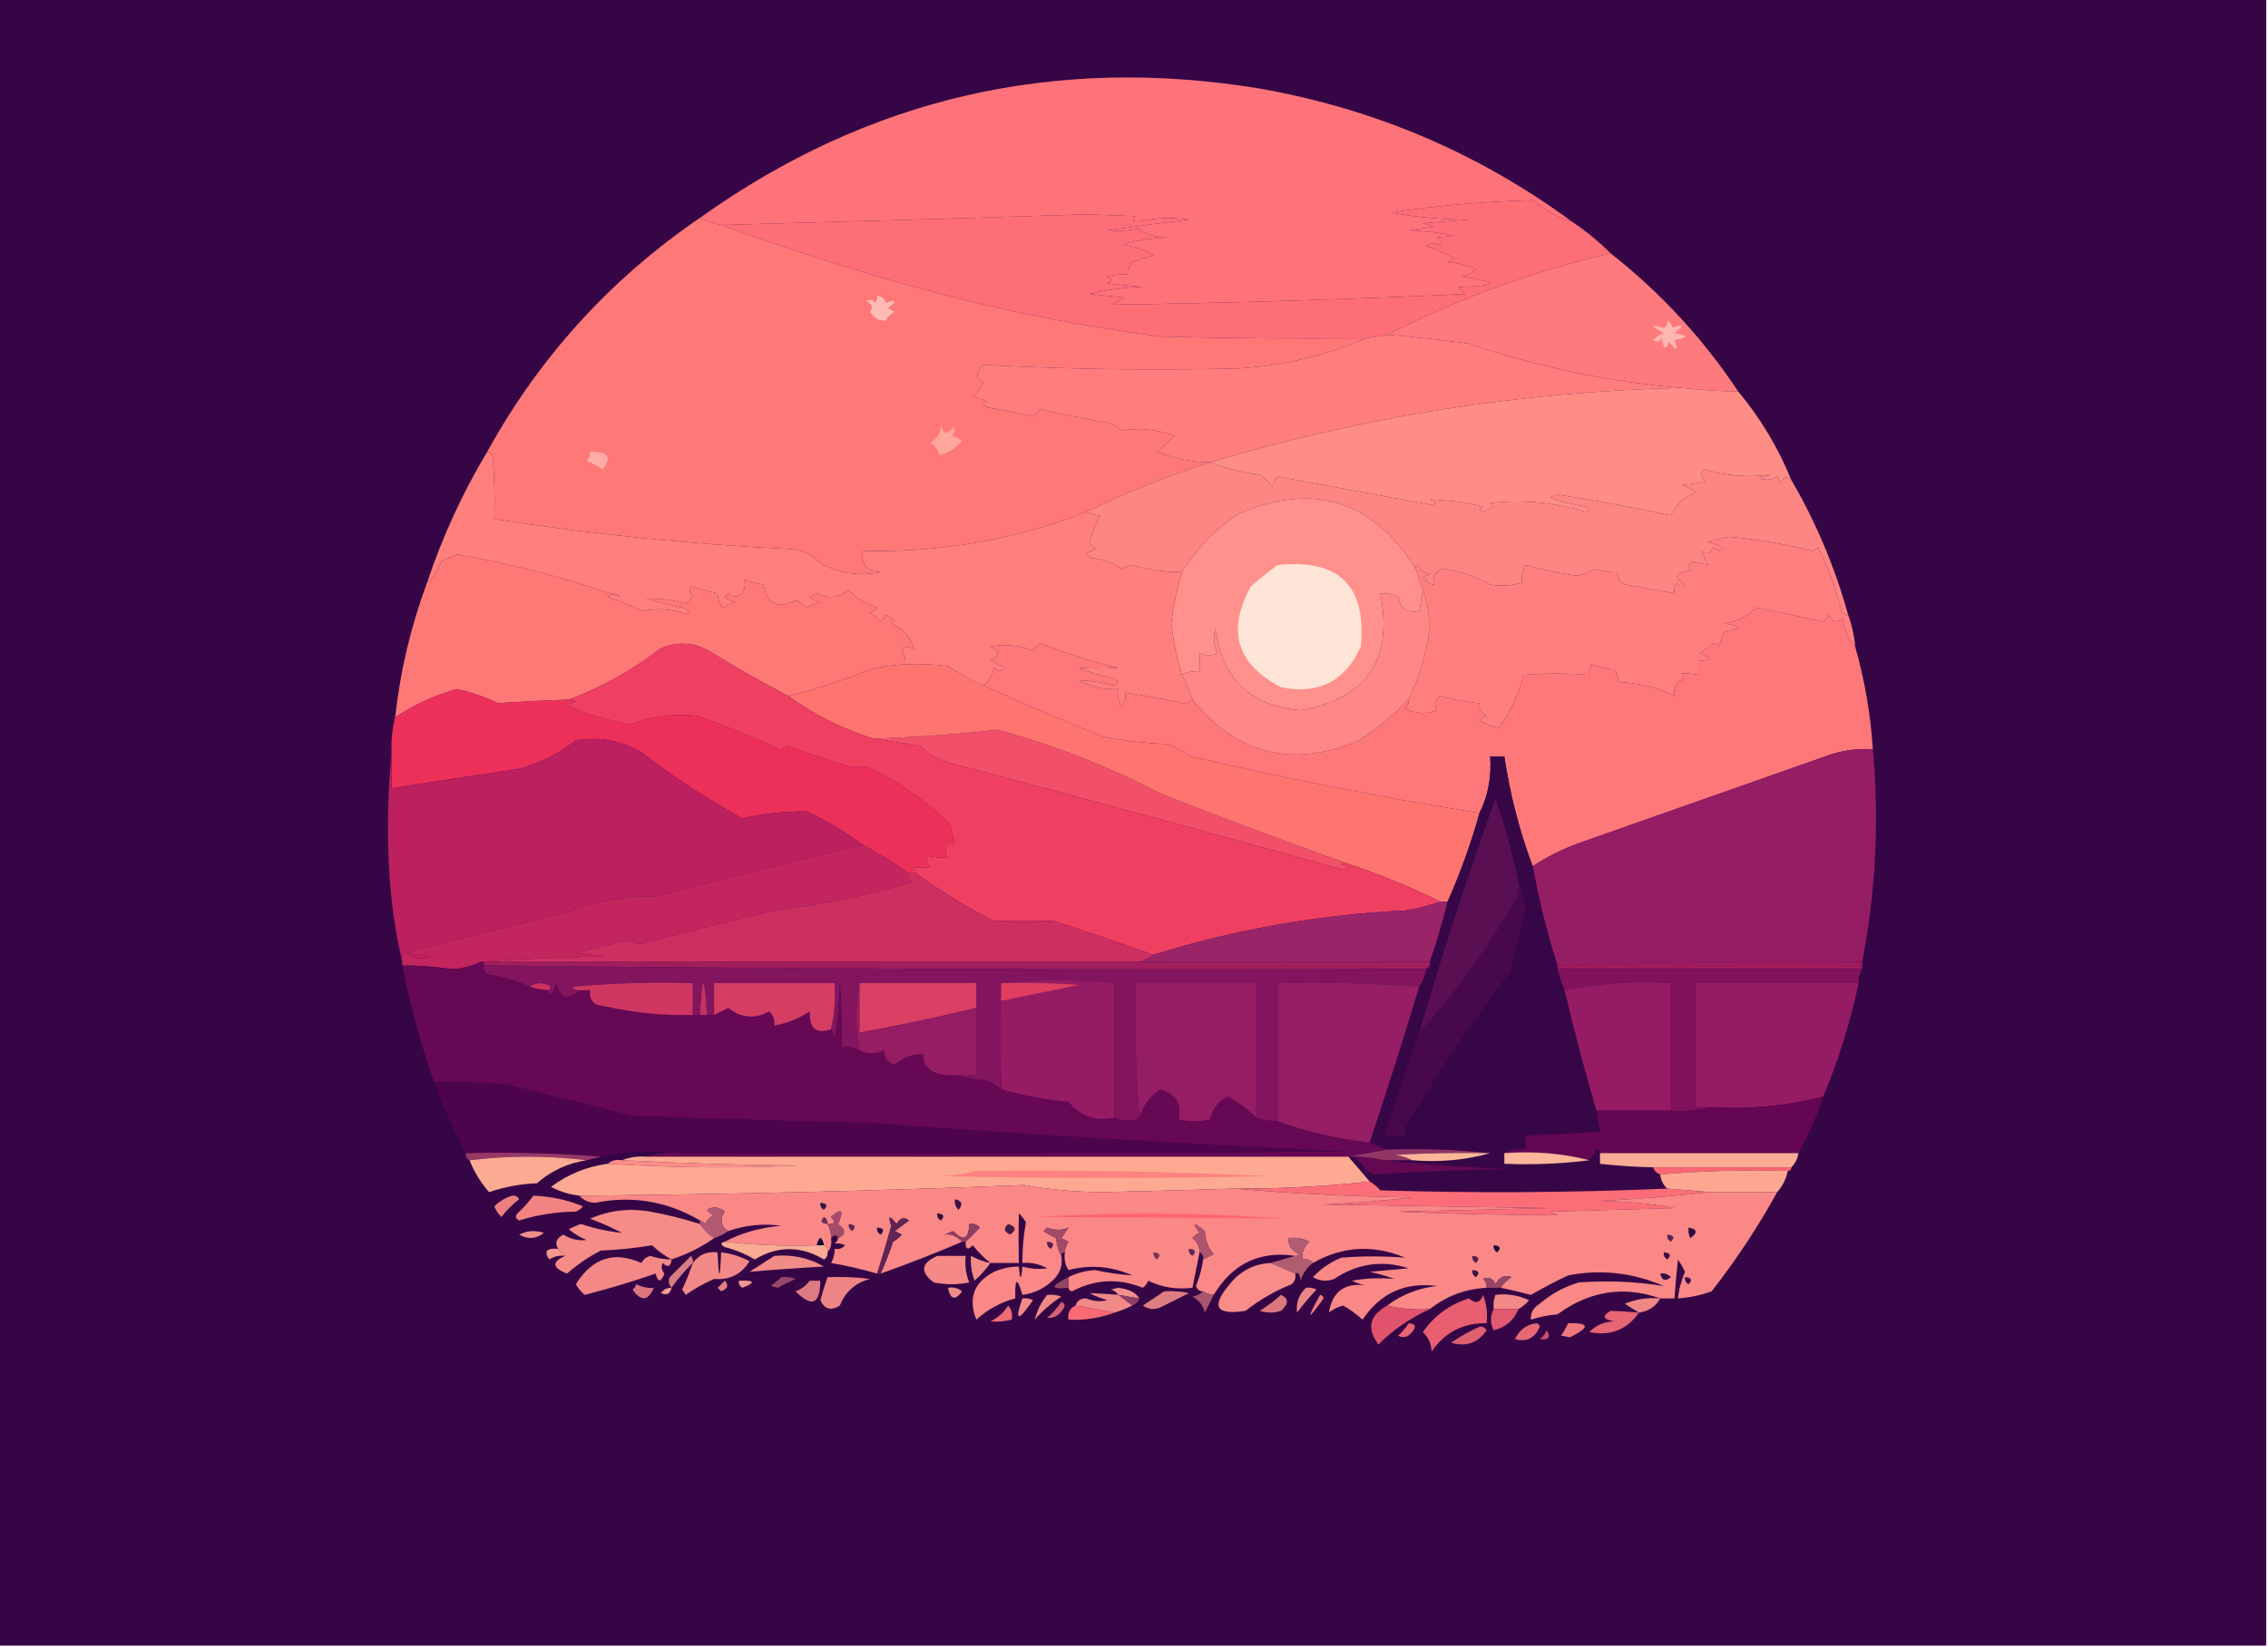 <?xml version="1.0" encoding="UTF-8"?>
<!DOCTYPE svg PUBLIC "-//W3C//DTD SVG 1.1//EN" "http://www.w3.org/Graphics/SVG/1.1/DTD/svg11.dtd">
<svg xmlns="http://www.w3.org/2000/svg" version="1.1" width="640px" height="465px" style="shape-rendering:geometricPrecision; text-rendering:geometricPrecision; image-rendering:optimizeQuality; fill-rule:evenodd; clip-rule:evenodd" xmlns:xlink="http://www.w3.org/1999/xlink">
<g><path style="opacity:1" fill="#350546" d="M -0.5,-0.5 C 212.833,-0.5 426.167,-0.5 639.5,-0.5C 639.5,154.5 639.5,309.5 639.5,464.5C 426.167,464.5 212.833,464.5 -0.5,464.5C -0.5,309.5 -0.5,154.5 -0.5,-0.5 Z"/></g>
<g><path style="opacity:1" fill="#fe7379" d="M 443.5,62.5 C 439.451,61.307 435.784,59.307 432.5,56.5C 417.749,56.961 404.416,58.128 392.5,60C 399.666,61.298 407,61.965 414.5,62C 410.167,62.333 405.833,62.667 401.5,63C 402.5,63.333 403.5,63.667 404.5,64C 402.167,64.333 399.833,64.667 397.5,65C 401.871,65.172 406.204,65.672 410.5,66.5C 409.091,66.654 407.424,66.821 405.5,67C 406.96,67.811 407.293,68.645 406.5,69.5C 405.109,68.355 403.776,68.355 402.5,69.5C 405.32,70.382 407.986,71.549 410.5,73C 409.833,73.333 409.167,73.667 408.5,74C 411.289,74.241 413.956,74.908 416.5,76C 415.377,77.044 414.044,77.71 412.5,78C 423.113,79.756 422.779,80.756 411.5,81C 412.167,81.667 412.833,82.333 413.5,83C 380.167,84.522 346.833,85.522 313.5,86C 314.833,85.333 316.167,84.667 317.5,84C 314.167,83.667 310.833,83.333 307.5,83C 312.386,81.776 317.386,81.109 322.5,81C 319.167,80.667 315.833,80.333 312.5,80C 313.833,79.333 313.833,78.667 312.5,78C 314.473,77.504 316.473,77.338 318.5,77.5C 318.33,76.178 318.663,75.011 319.5,74C 321.5,73.333 323.5,72.667 325.5,72C 323.241,70.531 320.241,69.531 316.5,69C 320.749,67.874 325.082,67.208 329.5,67C 325.339,66.828 322.672,65.994 321.5,64.5C 318.497,65.138 315.497,65.305 312.5,65C 320.123,63.922 327.789,62.922 335.5,62C 330.799,61.281 326.133,61.447 321.5,62.5C 319.627,62.518 319.294,62.018 320.5,61C 315.833,60.833 311.167,60.667 306.5,60.5C 271.941,61.605 237.608,62.605 203.5,63.5C 201.421,63.029 199.421,62.363 197.5,61.5C 244.934,27.645 297.601,15.478 355.5,25C 387.915,30.719 417.249,43.219 443.5,62.5 Z"/></g>
<g><path style="opacity:1" fill="#fe6e77" d="M 443.5,62.5 C 447.482,65.152 451.149,68.152 454.5,71.5C 432.493,76.611 411.493,84.278 391.5,94.5C 389.5,94.833 387.5,95.167 385.5,95.5C 366.164,95.667 346.83,95.5 327.5,95C 306.592,92.285 285.925,88.285 265.5,83C 244.475,77.379 223.808,70.879 203.5,63.5C 237.608,62.605 271.941,61.605 306.5,60.5C 311.167,60.667 315.833,60.833 320.5,61C 319.294,62.018 319.627,62.518 321.5,62.5C 326.133,61.447 330.799,61.281 335.5,62C 327.789,62.922 320.123,63.922 312.5,65C 315.497,65.305 318.497,65.138 321.5,64.5C 322.672,65.994 325.339,66.828 329.5,67C 325.082,67.208 320.749,67.874 316.5,69C 320.241,69.531 323.241,70.531 325.5,72C 323.5,72.667 321.5,73.333 319.5,74C 318.663,75.011 318.33,76.178 318.5,77.5C 316.473,77.338 314.473,77.504 312.5,78C 313.833,78.667 313.833,79.333 312.5,80C 315.833,80.333 319.167,80.667 322.5,81C 317.386,81.109 312.386,81.776 307.5,83C 310.833,83.333 314.167,83.667 317.5,84C 316.167,84.667 314.833,85.333 313.5,86C 346.833,85.522 380.167,84.522 413.5,83C 412.833,82.333 412.167,81.667 411.5,81C 422.779,80.756 423.113,79.756 412.5,78C 414.044,77.71 415.377,77.044 416.5,76C 413.956,74.908 411.289,74.241 408.5,74C 409.167,73.667 409.833,73.333 410.5,73C 407.986,71.549 405.32,70.382 402.5,69.5C 403.776,68.355 405.109,68.355 406.5,69.5C 407.293,68.645 406.96,67.811 405.5,67C 407.424,66.821 409.091,66.654 410.5,66.5C 406.204,65.672 401.871,65.172 397.5,65C 399.833,64.667 402.167,64.333 404.5,64C 403.5,63.667 402.5,63.333 401.5,63C 405.833,62.667 410.167,62.333 414.5,62C 407,61.965 399.666,61.298 392.5,60C 404.416,58.128 417.749,56.961 432.5,56.5C 435.784,59.307 439.451,61.307 443.5,62.5 Z"/></g>
<g><path style="opacity:1" fill="#fe7a7d" d="M 454.5,71.5 C 468.623,82.62 480.623,95.62 490.5,110.5C 485.146,110.431 479.813,110.098 474.5,109.5C 454.105,107.818 434.105,103.652 414.5,97C 406.851,95.938 399.184,95.104 391.5,94.5C 411.493,84.278 432.493,76.611 454.5,71.5 Z"/></g>
<g><path style="opacity:1" fill="#fe7878" d="M 197.5,61.5 C 199.421,62.363 201.421,63.029 203.5,63.5C 223.808,70.879 244.475,77.379 265.5,83C 285.925,88.285 306.592,92.285 327.5,95C 346.83,95.5 366.164,95.667 385.5,95.5C 374.116,100.414 362.116,103.248 349.5,104C 325.46,104.599 301.46,104.266 277.5,103C 275.285,104.943 275.285,106.609 277.5,108C 276.743,109.512 275.743,110.846 274.5,112C 275.833,112.333 277.167,112.667 278.5,113C 277.167,113.667 277.167,114.333 278.5,115C 282.721,115.578 286.888,116.411 291,117.5C 291.95,116.978 292.784,116.311 293.5,115.5C 300.129,116.959 306.796,118.292 313.5,119.5C 314.672,119.919 315.672,120.585 316.5,121.5C 321.56,120.672 326.56,121.172 331.5,123C 329.792,124.51 328.126,126.01 326.5,127.5C 331.583,129.451 336.583,130.451 341.5,130.5C 329.481,134.393 317.814,139.059 306.5,144.5C 286.615,152.305 265.615,155.972 243.5,155.5C 242.959,159.295 244.625,161.295 248.5,161.5C 242.598,162.71 236.931,161.877 231.5,159C 229.388,156.684 226.722,155.35 223.5,155C 195.33,153.697 167.33,150.864 139.5,146.5C 139.666,140.491 139.499,134.491 139,128.5C 138.617,127.944 138.117,127.611 137.5,127.5C 152.238,100.76 172.238,78.76 197.5,61.5 Z"/></g>
<g><path style="opacity:1" fill="#ffbcb4" d="M 247.5,83.5 C 248.75,83.577 249.583,84.244 250,85.5C 253.11,84.327 253.277,84.827 250.5,87C 251.167,87.333 251.833,87.667 252.5,88C 251.333,88.5 250.5,89.333 250,90.5C 248.324,90.705 246.824,89.872 245.5,88C 246.458,86.853 246.125,85.853 244.5,85C 245.449,84.383 246.282,84.549 247,85.5C 247.464,84.906 247.631,84.239 247.5,83.5 Z"/></g>
<g><path style="opacity:1" fill="#ff7e7d" d="M 391.5,94.5 C 399.184,95.104 406.851,95.938 414.5,97C 434.105,103.652 454.105,107.818 474.5,109.5C 429.174,110.555 384.84,117.555 341.5,130.5C 336.583,130.451 331.583,129.451 326.5,127.5C 328.126,126.01 329.792,124.51 331.5,123C 326.56,121.172 321.56,120.672 316.5,121.5C 315.672,120.585 314.672,119.919 313.5,119.5C 306.796,118.292 300.129,116.959 293.5,115.5C 292.784,116.311 291.95,116.978 291,117.5C 286.888,116.411 282.721,115.578 278.5,115C 277.167,114.333 277.167,113.667 278.5,113C 277.167,112.667 275.833,112.333 274.5,112C 275.743,110.846 276.743,109.512 277.5,108C 275.285,106.609 275.285,104.943 277.5,103C 301.46,104.266 325.46,104.599 349.5,104C 362.116,103.248 374.116,100.414 385.5,95.5C 387.5,95.167 389.5,94.833 391.5,94.5 Z"/></g>
<g><path style="opacity:1" fill="#ffb5b0" d="M 470.5,90.5 C 471.222,90.918 471.722,91.584 472,92.5C 475.11,91.327 475.277,91.827 472.5,94C 476.5,94.667 476.5,95.333 472.5,96C 473.673,99.11 473.173,99.277 471,96.5C 470.026,98.878 469.359,98.544 469,95.5C 468.282,96.451 467.449,96.617 466.5,96C 467.328,95.085 468.328,94.419 469.5,94C 465.633,92.013 465.633,91.513 469.5,92.5C 470.298,92.043 470.631,91.376 470.5,90.5 Z"/></g>
<g><path style="opacity:1" fill="#fe8d85" d="M 474.5,109.5 C 479.813,110.098 485.146,110.431 490.5,110.5C 496.754,117.996 501.754,126.33 505.5,135.5C 504.213,134.232 503.213,134.565 502.5,136.5C 502.167,135.833 501.833,135.167 501.5,134.5C 499.902,135.485 498.235,135.651 496.5,135C 497.5,134.667 498.5,134.333 499.5,134C 493.278,134.829 487.112,134.329 481,132.5C 479.714,133.35 479.881,134.517 481.5,136C 479.167,136.333 476.833,136.667 474.5,137C 476.044,137.29 477.377,137.956 478.5,139C 475.28,140.266 472.947,142.433 471.5,145.5C 460.735,143.191 449.902,141.191 439,139.5C 438.5,139.833 438,140.167 437.5,140.5C 440.747,141.65 444.08,142.483 447.5,143C 448.696,143.654 448.696,144.154 447.5,144.5C 438.502,141.775 429.502,140.941 420.5,142C 420.833,142.333 421.167,142.667 421.5,143C 420.5,143.5 419.5,144 418.5,144.5C 417.304,144.154 417.304,143.654 418.5,143C 413.524,141.78 408.524,141.113 403.5,141C 405.595,141.556 405.762,142.056 404,142.5C 389.483,139.869 374.983,137.203 360.5,134.5C 359.749,135.376 359.249,136.376 359,137.5C 358.167,136 357,134.833 355.5,134C 350.569,133.355 345.903,132.189 341.5,130.5C 384.84,117.555 429.174,110.555 474.5,109.5 Z"/></g>
<g><path style="opacity:1" fill="#ffa69d" d="M 265.5,119.5 C 266.1,122.625 267.267,122.958 269,120.5C 269.617,121.449 269.451,122.282 268.5,123C 269.624,123.249 270.624,123.749 271.5,124.5C 269.433,126.755 267.266,128.088 265,128.5C 264.682,126.939 263.849,125.772 262.5,125C 264.607,123.736 265.607,121.903 265.5,119.5 Z"/></g>
<g><path style="opacity:1" fill="#ffaca5" d="M 166.5,127.5 C 171.672,127.416 172.839,129.083 170,132.5C 168.581,131.54 167.081,130.707 165.5,130C 166.252,129.329 166.586,128.496 166.5,127.5 Z"/></g>
<g><path style="opacity:1" fill="#fe8682" d="M 341.5,130.5 C 345.903,132.189 350.569,133.355 355.5,134C 357,134.833 358.167,136 359,137.5C 359.249,136.376 359.749,135.376 360.5,134.5C 374.983,137.203 389.483,139.869 404,142.5C 405.762,142.056 405.595,141.556 403.5,141C 408.524,141.113 413.524,141.78 418.5,143C 417.304,143.654 417.304,144.154 418.5,144.5C 419.5,144 420.5,143.5 421.5,143C 421.167,142.667 420.833,142.333 420.5,142C 429.502,140.941 438.502,141.775 447.5,144.5C 448.696,144.154 448.696,143.654 447.5,143C 444.08,142.483 440.747,141.65 437.5,140.5C 438,140.167 438.5,139.833 439,139.5C 449.902,141.191 460.735,143.191 471.5,145.5C 472.947,142.433 475.28,140.266 478.5,139C 477.377,137.956 476.044,137.29 474.5,137C 476.833,136.667 479.167,136.333 481.5,136C 479.881,134.517 479.714,133.35 481,132.5C 487.112,134.329 493.278,134.829 499.5,134C 498.5,134.333 497.5,134.667 496.5,135C 498.235,135.651 499.902,135.485 501.5,134.5C 501.833,135.167 502.167,135.833 502.5,136.5C 503.213,134.565 504.213,134.232 505.5,135.5C 512.431,147.377 517.764,160.044 521.5,173.5C 520.503,173.53 519.836,173.03 519.5,172C 518.035,165.904 515.868,160.07 513,154.5C 512.586,154.957 512.086,155.291 511.5,155.5C 503.776,153.589 495.943,152.256 488,151.5C 485.815,151.921 483.649,152.421 481.5,153C 483.384,153.216 485.051,153.883 486.5,155C 485.451,155.492 484.451,155.326 483.5,154.5C 482.572,156.335 481.406,156.668 480,155.5C 480.667,156.833 481.333,158.167 482,159.5C 480.467,159.056 478.967,158.723 477.5,158.5C 476.289,159.274 476.289,160.107 477.5,161C 472.623,161.591 471.956,162.924 475.5,165C 474.551,165.617 473.718,165.451 473,164.5C 472.517,165.448 472.351,166.448 472.5,167.5C 467.858,166.605 463.191,165.772 458.5,165C 457.027,164.29 456.36,163.124 456.5,161.5C 454.266,161.62 452.099,161.287 450,160.5C 448.48,161.507 446.813,162.173 445,162.5C 440.09,161.818 435.257,160.818 430.5,159.5C 429.548,161.045 429.215,162.712 429.5,164.5C 426.531,165.329 423.531,165.495 420.5,165C 416.299,162.657 411.799,161.157 407,160.5C 405.831,161.009 404.998,161.842 404.5,163C 405.245,165.725 404.245,165.725 401.5,163C 402.167,162.667 402.833,162.333 403.5,162C 401.939,161.682 400.772,160.849 400,159.5C 399.601,159.728 399.435,160.062 399.5,160.5C 387.376,141.183 370.709,136.017 349.5,145C 342.922,149.349 337.589,154.849 333.5,161.5C 328.746,161.483 324.079,160.816 319.5,159.5C 318.446,159.68 317.446,160.013 316.5,160.5C 313.941,158.818 311.107,157.818 308,157.5C 307.5,157.167 307,156.833 306.5,156.5C 307.376,155.749 308.376,155.249 309.5,155C 308.572,154.612 307.905,153.945 307.5,153C 308.206,150.38 309.206,147.88 310.5,145.5C 309.214,145.524 307.88,145.19 306.5,144.5C 317.814,139.059 329.481,134.393 341.5,130.5 Z"/></g>
<g><path style="opacity:1" fill="#ff908b" d="M 399.5,160.5 C 400.167,162.5 400.833,164.5 401.5,166.5C 401.167,168.5 400.833,170.5 400.5,172.5C 397.159,173.157 395.159,171.824 394.5,168.5C 392.929,167.691 391.262,167.357 389.5,167.5C 393.182,186.294 385.682,197.294 367,200.5C 352.833,199.334 344.833,191.667 343,177.5C 342.289,179.899 342.456,182.232 343.5,184.5C 341.997,185.052 340.331,185.052 338.5,184.5C 338.5,186.167 338.5,187.833 338.5,189.5C 336.708,189.366 335.042,189.699 333.5,190.5C 332.108,185.762 331.108,180.928 330.5,176C 331.108,171.071 332.108,166.238 333.5,161.5C 337.589,154.849 342.922,149.349 349.5,145C 370.709,136.017 387.376,141.183 399.5,160.5 Z"/></g>
<g><path style="opacity:1" fill="#fe7f7c" d="M 137.5,127.5 C 138.117,127.611 138.617,127.944 139,128.5C 139.499,134.491 139.666,140.491 139.5,146.5C 167.33,150.864 195.33,153.697 223.5,155C 226.722,155.35 229.388,156.684 231.5,159C 236.931,161.877 242.598,162.71 248.5,161.5C 244.625,161.295 242.959,159.295 243.5,155.5C 265.615,155.972 286.615,152.305 306.5,144.5C 307.88,145.19 309.214,145.524 310.5,145.5C 309.206,147.88 308.206,150.38 307.5,153C 307.905,153.945 308.572,154.612 309.5,155C 308.376,155.249 307.376,155.749 306.5,156.5C 307,156.833 307.5,157.167 308,157.5C 311.107,157.818 313.941,158.818 316.5,160.5C 317.446,160.013 318.446,159.68 319.5,159.5C 324.079,160.816 328.746,161.483 333.5,161.5C 332.108,166.238 331.108,171.071 330.5,176C 331.108,180.928 332.108,185.762 333.5,190.5C 334.773,192.713 335.773,195.046 336.5,197.5C 335.903,198.139 335.07,198.472 334,198.5C 328.516,197.336 323.016,196.336 317.5,195.5C 317.762,196.978 317.429,198.311 316.5,199.5C 315.548,197.955 315.215,196.288 315.5,194.5C 311.543,194.732 307.876,193.899 304.5,192C 307.648,192.107 310.814,192.607 314,193.5C 315.608,193.026 315.774,192.359 314.5,191.5C 311.024,190.923 307.691,189.923 304.5,188.5C 307.979,188.771 311.646,188.771 315.5,188.5C 307.926,186.702 300.593,184.368 293.5,181.5C 292.784,182.311 291.95,182.978 291,183.5C 287.184,182.028 283.351,181.695 279.5,182.5C 282.167,183.833 282.167,185.167 279.5,186.5C 280.833,187.167 282.167,187.833 283.5,188.5C 282.609,189.59 281.609,189.59 280.5,188.5C 279.999,190.655 278.999,192.322 277.5,193.5C 274.06,191.945 270.727,190.112 267.5,188C 263.514,187.501 259.514,187.334 255.5,187.5C 255.579,186.07 255.246,184.736 254.5,183.5C 255.651,182.269 256.817,182.269 258,183.5C 257.16,180.066 254.993,177.566 251.5,176C 251.833,175.667 252.167,175.333 252.5,175C 251.584,174.626 250.75,174.126 250,173.5C 249.692,174.308 249.192,174.975 248.5,175.5C 247.646,174.478 246.646,173.645 245.5,173C 246.308,172.692 246.975,172.192 247.5,171.5C 244.255,170.555 241.588,168.889 239.5,166.5C 236.704,168.754 233.704,169.087 230.5,167.5C 229.833,167.833 229.167,168.167 228.5,168.5C 229.376,169.251 230.376,169.751 231.5,170C 230.128,170.402 228.795,170.902 227.5,171.5C 226.672,170.585 225.672,169.919 224.5,169.5C 219.319,171.926 216.319,170.426 215.5,165C 213.567,164.749 211.734,164.249 210,163.5C 210.311,164.935 210.145,166.268 209.5,167.5C 208.224,168.645 206.891,168.645 205.5,167.5C 205.167,167.833 204.833,168.167 204.5,168.5C 205.376,169.251 206.376,169.751 207.5,170C 206.234,170.309 205.067,170.809 204,171.5C 203.033,170.322 202.533,168.989 202.5,167.5C 199.961,166.885 197.461,166.218 195,165.5C 194.383,166.449 194.549,167.282 195.5,168C 194.953,168.925 194.287,169.758 193.5,170.5C 189.89,169.342 186.223,168.842 182.5,169C 185.783,170.023 189.116,170.857 192.5,171.5C 193.932,171.733 194.432,172.4 194,173.5C 189.905,171.898 185.738,171.565 181.5,172.5C 178.241,170.969 174.907,169.636 171.5,168.5C 172.651,167.269 173.817,167.269 175,168.5C 160.457,163.297 145.124,159.297 129,156.5C 127.441,157.029 125.941,157.696 124.5,158.5C 123.642,160.901 122.309,162.901 120.5,164.5C 124.852,151.469 130.518,139.136 137.5,127.5 Z"/></g>
<g><path style="opacity:1" fill="#fe7f7e" d="M 521.5,173.5 C 522.578,176.402 523.244,179.402 523.5,182.5C 521.489,180.333 520.322,177.666 520,174.5C 518.286,175.925 516.953,175.592 516,173.5C 515.692,174.308 515.192,174.975 514.5,175.5C 508.201,174.061 501.868,172.727 495.5,171.5C 493.043,174.051 490.043,175.551 486.5,176C 491.721,176.542 491.721,177.376 486.5,178.5C 485.902,179.795 485.402,181.128 485,182.5C 484.586,182.043 484.086,181.709 483.5,181.5C 482.281,182.646 480.948,183.646 479.5,184.5C 483.311,185.738 483.311,186.404 479.5,186.5C 479.5,187.833 479.5,189.167 479.5,190.5C 477.774,190.185 476.107,190.019 474.5,190C 475.604,191.131 475.271,191.965 473.5,192.5C 472.571,193.689 472.238,195.022 472.5,196.5C 468.161,194.127 462.828,192.793 456.5,192.5C 456.67,191.178 456.337,190.011 455.5,189C 453.236,188.764 451.069,188.264 449,187.5C 448.517,188.448 448.351,189.448 448.5,190.5C 442.25,190 436.083,190 430,190.5C 428.321,196.404 425.988,201.404 423,205.5C 421.08,205.062 419.246,204.395 417.5,203.5C 418.025,202.808 418.692,202.308 419.5,202C 418.027,201.29 417.36,200.124 417.5,198.5C 413.772,198.156 410.105,197.49 406.5,196.5C 404.862,197.705 404.529,199.038 405.5,200.5C 402.465,201.665 399.465,201.498 396.5,200C 397.252,199.329 397.586,198.496 397.5,197.5C 400.025,192.09 401.859,186.423 403,180.5C 403.635,175.593 403.135,170.926 401.5,166.5C 400.833,164.5 400.167,162.5 399.5,160.5C 399.435,160.062 399.601,159.728 400,159.5C 400.772,160.849 401.939,161.682 403.5,162C 402.833,162.333 402.167,162.667 401.5,163C 404.245,165.725 405.245,165.725 404.5,163C 404.998,161.842 405.831,161.009 407,160.5C 411.799,161.157 416.299,162.657 420.5,165C 423.531,165.495 426.531,165.329 429.5,164.5C 429.215,162.712 429.548,161.045 430.5,159.5C 435.257,160.818 440.09,161.818 445,162.5C 446.813,162.173 448.48,161.507 450,160.5C 452.099,161.287 454.266,161.62 456.5,161.5C 456.36,163.124 457.027,164.29 458.5,165C 463.191,165.772 467.858,166.605 472.5,167.5C 472.351,166.448 472.517,165.448 473,164.5C 473.718,165.451 474.551,165.617 475.5,165C 471.956,162.924 472.623,161.591 477.5,161C 476.289,160.107 476.289,159.274 477.5,158.5C 478.967,158.723 480.467,159.056 482,159.5C 481.333,158.167 480.667,156.833 480,155.5C 481.406,156.668 482.572,156.335 483.5,154.5C 484.451,155.326 485.451,155.492 486.5,155C 485.051,153.883 483.384,153.216 481.5,153C 483.649,152.421 485.815,151.921 488,151.5C 495.943,152.256 503.776,153.589 511.5,155.5C 512.086,155.291 512.586,154.957 513,154.5C 515.868,160.07 518.035,165.904 519.5,172C 519.836,173.03 520.503,173.53 521.5,173.5 Z"/></g>
<g><path style="opacity:1" fill="#ffe5d8" d="M 360.5,159.5 C 377.821,157.656 385.655,165.322 384,182.5C 379.654,192.257 372.154,196.091 361.5,194C 348.933,187.475 346.1,177.975 353,165.5C 355.478,163.361 357.978,161.361 360.5,159.5 Z"/></g>
<g><path style="opacity:1" fill="#fe7876" d="M 255.5,187.5 C 252.126,187.674 248.793,188.174 245.5,189C 237.964,192.012 230.297,194.512 222.5,196.5C 215.059,192.61 207.726,188.444 200.5,184C 195.959,181.301 191.292,180.968 186.5,183C 178.471,189.176 169.805,194.01 160.5,197.5C 153.849,197.691 147.183,198.024 140.5,198.5C 136.802,196.732 132.969,195.399 129,194.5C 122.722,196.223 116.889,198.889 111.5,202.5C 112.933,189.438 115.933,176.771 120.5,164.5C 122.309,162.901 123.642,160.901 124.5,158.5C 125.941,157.696 127.441,157.029 129,156.5C 145.124,159.297 160.457,163.297 175,168.5C 173.817,167.269 172.651,167.269 171.5,168.5C 174.907,169.636 178.241,170.969 181.5,172.5C 185.738,171.565 189.905,171.898 194,173.5C 194.432,172.4 193.932,171.733 192.5,171.5C 189.116,170.857 185.783,170.023 182.5,169C 186.223,168.842 189.89,169.342 193.5,170.5C 194.287,169.758 194.953,168.925 195.5,168C 194.549,167.282 194.383,166.449 195,165.5C 197.461,166.218 199.961,166.885 202.5,167.5C 202.533,168.989 203.033,170.322 204,171.5C 205.067,170.809 206.234,170.309 207.5,170C 206.376,169.751 205.376,169.251 204.5,168.5C 204.833,168.167 205.167,167.833 205.5,167.5C 206.891,168.645 208.224,168.645 209.5,167.5C 210.145,166.268 210.311,164.935 210,163.5C 211.734,164.249 213.567,164.749 215.5,165C 216.319,170.426 219.319,171.926 224.5,169.5C 225.672,169.919 226.672,170.585 227.5,171.5C 228.795,170.902 230.128,170.402 231.5,170C 230.376,169.751 229.376,169.251 228.5,168.5C 229.167,168.167 229.833,167.833 230.5,167.5C 233.704,169.087 236.704,168.754 239.5,166.5C 241.588,168.889 244.255,170.555 247.5,171.5C 246.975,172.192 246.308,172.692 245.5,173C 246.646,173.645 247.646,174.478 248.5,175.5C 249.192,174.975 249.692,174.308 250,173.5C 250.75,174.126 251.584,174.626 252.5,175C 252.167,175.333 251.833,175.667 251.5,176C 254.993,177.566 257.16,180.066 258,183.5C 256.817,182.269 255.651,182.269 254.5,183.5C 255.246,184.736 255.579,186.07 255.5,187.5 Z"/></g>
<g><path style="opacity:1" fill="#fe787a" d="M 523.5,182.5 C 526.175,191.865 527.842,201.532 528.5,211.5C 524.395,211.234 520.395,211.734 516.5,213C 492.833,221.333 469.167,229.667 445.5,238C 440.844,239.706 436.51,241.873 432.5,244.5C 428.759,234.539 426.092,224.206 424.5,213.5C 423.167,213.5 421.833,213.5 420.5,213.5C 420.95,219.142 419.95,224.475 417.5,229.5C 390.155,225.131 362.988,219.798 336,213.5C 333.929,212.213 331.762,211.047 329.5,210C 323.436,209.805 317.436,209.139 311.5,208C 299.961,203.391 288.628,198.557 277.5,193.5C 278.999,192.322 279.999,190.655 280.5,188.5C 281.609,189.59 282.609,189.59 283.5,188.5C 282.167,187.833 280.833,187.167 279.5,186.5C 282.167,185.167 282.167,183.833 279.5,182.5C 283.351,181.695 287.184,182.028 291,183.5C 291.95,182.978 292.784,182.311 293.5,181.5C 300.593,184.368 307.926,186.702 315.5,188.5C 311.646,188.771 307.979,188.771 304.5,188.5C 307.691,189.923 311.024,190.923 314.5,191.5C 315.774,192.359 315.608,193.026 314,193.5C 310.814,192.607 307.648,192.107 304.5,192C 307.876,193.899 311.543,194.732 315.5,194.5C 315.215,196.288 315.548,197.955 316.5,199.5C 317.429,198.311 317.762,196.978 317.5,195.5C 323.016,196.336 328.516,197.336 334,198.5C 335.07,198.472 335.903,198.139 336.5,197.5C 349.139,213.04 364.806,216.874 383.5,209C 388.622,205.71 393.289,201.877 397.5,197.5C 397.586,198.496 397.252,199.329 396.5,200C 399.465,201.498 402.465,201.665 405.5,200.5C 404.529,199.038 404.862,197.705 406.5,196.5C 410.105,197.49 413.772,198.156 417.5,198.5C 417.36,200.124 418.027,201.29 419.5,202C 418.692,202.308 418.025,202.808 417.5,203.5C 419.246,204.395 421.08,205.062 423,205.5C 425.988,201.404 428.321,196.404 430,190.5C 436.083,190 442.25,190 448.5,190.5C 448.351,189.448 448.517,188.448 449,187.5C 451.069,188.264 453.236,188.764 455.5,189C 456.337,190.011 456.67,191.178 456.5,192.5C 462.828,192.793 468.161,194.127 472.5,196.5C 472.238,195.022 472.571,193.689 473.5,192.5C 475.271,191.965 475.604,191.131 474.5,190C 476.107,190.019 477.774,190.185 479.5,190.5C 479.5,189.167 479.5,187.833 479.5,186.5C 483.311,186.404 483.311,185.738 479.5,184.5C 480.948,183.646 482.281,182.646 483.5,181.5C 484.086,181.709 484.586,182.043 485,182.5C 485.402,181.128 485.902,179.795 486.5,178.5C 491.721,177.376 491.721,176.542 486.5,176C 490.043,175.551 493.043,174.051 495.5,171.5C 501.868,172.727 508.201,174.061 514.5,175.5C 515.192,174.975 515.692,174.308 516,173.5C 516.953,175.592 518.286,175.925 520,174.5C 520.322,177.666 521.489,180.333 523.5,182.5 Z"/></g>
<g><path style="opacity:1" fill="#ff8886" d="M 401.5,166.5 C 403.135,170.926 403.635,175.593 403,180.5C 401.859,186.423 400.025,192.09 397.5,197.5C 393.289,201.877 388.622,205.71 383.5,209C 364.806,216.874 349.139,213.04 336.5,197.5C 335.773,195.046 334.773,192.713 333.5,190.5C 335.042,189.699 336.708,189.366 338.5,189.5C 338.5,187.833 338.5,186.167 338.5,184.5C 340.331,185.052 341.997,185.052 343.5,184.5C 342.456,182.232 342.289,179.899 343,177.5C 344.833,191.667 352.833,199.334 367,200.5C 385.682,197.294 393.182,186.294 389.5,167.5C 391.262,167.357 392.929,167.691 394.5,168.5C 395.159,171.824 397.159,173.157 400.5,172.5C 400.833,170.5 401.167,168.5 401.5,166.5 Z"/></g>
<g><path style="opacity:1" fill="#ed305a" d="M 160.5,197.5 C 161.239,197.369 161.906,197.536 162.5,198C 161.5,198.333 160.5,198.667 159.5,199C 165.407,201.521 171.573,203.354 178,204.5C 183.986,202.167 190.153,201.334 196.5,202C 204.503,204.752 212.336,207.918 220,211.5C 220.772,211.355 221.439,211.022 222,210.5C 227.952,212.654 233.952,214.654 240,216.5C 241.667,216.5 243.333,216.5 245,216.5C 253.489,220.656 261.155,225.989 268,232.5C 268.346,234.218 268.846,235.885 269.5,237.5C 269.154,238.696 268.654,238.696 268,237.5C 266.632,238.993 266.465,240.493 267.5,242C 265.512,242.18 263.512,242.014 261.5,241.5C 261.33,242.822 261.663,243.989 262.5,245C 260.874,244.805 259.207,244.805 257.5,245C 258.056,245.383 258.389,245.883 258.5,246.5C 257.833,246.5 257.167,246.5 256.5,246.5C 252.37,243.597 248.037,240.93 243.5,238.5C 238.598,234.799 233.265,231.632 227.5,229C 221.395,229.031 215.395,229.698 209.5,231C 199.32,225.413 189.654,219.079 180.5,212C 174.859,208.902 168.859,207.902 162.5,209C 157.725,212.721 152.391,215.388 146.5,217C 134.48,218.788 122.48,220.622 110.5,222.5C 110.5,219.167 110.5,215.833 110.5,212.5C 110.342,209.098 110.676,205.764 111.5,202.5C 116.889,198.889 122.722,196.223 129,194.5C 132.969,195.399 136.802,196.732 140.5,198.5C 147.183,198.024 153.849,197.691 160.5,197.5 Z"/></g>
<g><path style="opacity:1" fill="#f25068" d="M 379.5,243.5 C 379.062,243.435 378.728,243.601 378.5,244C 380.595,244.556 380.762,245.056 379,245.5C 342.935,235.441 306.768,225.608 270.5,216C 266.241,215.201 262.575,213.368 259.5,210.5C 255.018,209.833 250.684,209.166 246.5,208.5C 258.232,208.097 269.899,207.264 281.5,206C 297.493,210.331 312.827,216.331 327.5,224C 344.816,230.824 362.149,237.324 379.5,243.5 Z"/></g>
<g><path style="opacity:1" fill="#bd205e" d="M 243.5,238.5 C 224.447,242.93 205.114,247.763 185.5,253C 176.793,252.806 168.293,254.306 160,257.5C 146.119,260.953 131.953,264.453 117.5,268C 116.833,268.333 116.167,268.667 115.5,269C 117.5,269.333 119.5,269.667 121.5,270C 118.621,270.957 116.121,270.457 114,268.5C 113.517,269.448 113.351,270.448 113.5,271.5C 111.775,264.06 110.608,256.393 110,248.5C 109.174,236.326 109.34,224.326 110.5,212.5C 110.5,215.833 110.5,219.167 110.5,222.5C 122.48,220.622 134.48,218.788 146.5,217C 152.391,215.388 157.725,212.721 162.5,209C 168.859,207.902 174.859,208.902 180.5,212C 189.654,219.079 199.32,225.413 209.5,231C 215.395,229.698 221.395,229.031 227.5,229C 233.265,231.632 238.598,234.799 243.5,238.5 Z"/></g>
<g><path style="opacity:1" fill="#fe7570" d="M 255.5,187.5 C 259.514,187.334 263.514,187.501 267.5,188C 270.727,190.112 274.06,191.945 277.5,193.5C 288.628,198.557 299.961,203.391 311.5,208C 317.436,209.139 323.436,209.805 329.5,210C 331.762,211.047 333.929,212.213 336,213.5C 362.988,219.798 390.155,225.131 417.5,229.5C 415.068,238.137 412.068,246.47 408.5,254.5C 407.833,254.5 407.167,254.5 406.5,254.5C 397.817,250.267 388.817,246.6 379.5,243.5C 362.149,237.324 344.816,230.824 327.5,224C 312.827,216.331 297.493,210.331 281.5,206C 269.899,207.264 258.232,208.097 246.5,208.5C 237.806,205.786 229.806,201.786 222.5,196.5C 230.297,194.512 237.964,192.012 245.5,189C 248.793,188.174 252.126,187.674 255.5,187.5 Z"/></g>
<g><path style="opacity:1" fill="#951d64" d="M 528.5,211.5 C 530.324,231.613 529.324,251.613 525.5,271.5C 496.662,271.169 467.995,271.502 439.5,272.5C 436.566,263.432 434.233,254.098 432.5,244.5C 436.51,241.873 440.844,239.706 445.5,238C 469.167,229.667 492.833,221.333 516.5,213C 520.395,211.734 524.395,211.234 528.5,211.5 Z"/></g>
<g><path style="opacity:1" fill="#f04061" d="M 222.5,196.5 C 229.806,201.786 237.806,205.786 246.5,208.5C 250.684,209.166 255.018,209.833 259.5,210.5C 262.575,213.368 266.241,215.201 270.5,216C 306.768,225.608 342.935,235.441 379,245.5C 380.762,245.056 380.595,244.556 378.5,244C 378.728,243.601 379.062,243.435 379.5,243.5C 388.817,246.6 397.817,250.267 406.5,254.5C 403.262,255.633 399.929,256.467 396.5,257C 372.251,258.153 348.584,262.32 325.5,269.5C 316.232,266.244 306.899,263.077 297.5,260C 291.821,259.802 286.155,259.802 280.5,260C 272.731,256.033 265.397,251.533 258.5,246.5C 258.389,245.883 258.056,245.383 257.5,245C 259.207,244.805 260.874,244.805 262.5,245C 261.663,243.989 261.33,242.822 261.5,241.5C 263.512,242.014 265.512,242.18 267.5,242C 266.465,240.493 266.632,238.993 268,237.5C 268.654,238.696 269.154,238.696 269.5,237.5C 268.846,235.885 268.346,234.218 268,232.5C 261.155,225.989 253.489,220.656 245,216.5C 243.333,216.5 241.667,216.5 240,216.5C 233.952,214.654 227.952,212.654 222,210.5C 221.439,211.022 220.772,211.355 220,211.5C 212.336,207.918 204.503,204.752 196.5,202C 190.153,201.334 183.986,202.167 178,204.5C 171.573,203.354 165.407,201.521 159.5,199C 160.5,198.667 161.5,198.333 162.5,198C 161.906,197.536 161.239,197.369 160.5,197.5C 169.805,194.01 178.471,189.176 186.5,183C 191.292,180.968 195.959,181.301 200.5,184C 207.726,188.444 215.059,192.61 222.5,196.5 Z"/></g>
<g><path style="opacity:1" fill="#c3265e" d="M 243.5,238.5 C 248.037,240.93 252.37,243.597 256.5,246.5C 255.668,247.329 256.001,248.162 257.5,249C 244.714,252.781 231.714,255.447 218.5,257C 205.749,259.982 193.083,263.148 180.5,266.5C 179.393,265.978 178.226,265.645 177,265.5C 172.148,266.588 167.315,267.755 162.5,269C 165.167,269.333 167.833,269.667 170.5,270C 158.659,270.169 146.993,270.669 135.5,271.5C 132.858,272.853 130.024,273.519 127,273.5C 122.521,272.836 118.021,272.502 113.5,272.5C 113.5,272.167 113.5,271.833 113.5,271.5C 113.351,270.448 113.517,269.448 114,268.5C 116.121,270.457 118.621,270.957 121.5,270C 119.5,269.667 117.5,269.333 115.5,269C 116.167,268.667 116.833,268.333 117.5,268C 131.953,264.453 146.119,260.953 160,257.5C 168.293,254.306 176.793,252.806 185.5,253C 205.114,247.763 224.447,242.93 243.5,238.5 Z"/></g>
<g><path style="opacity:1" fill="#cd2f60" d="M 256.5,246.5 C 257.167,246.5 257.833,246.5 258.5,246.5C 265.397,251.533 272.731,256.033 280.5,260C 286.155,259.802 291.821,259.802 297.5,260C 306.899,263.077 316.232,266.244 325.5,269.5C 324.329,270.345 322.995,271.011 321.5,271.5C 259.833,271.5 198.167,271.5 136.5,271.5C 136.167,271.5 135.833,271.5 135.5,271.5C 146.993,270.669 158.659,270.169 170.5,270C 167.833,269.667 165.167,269.333 162.5,269C 167.315,267.755 172.148,266.588 177,265.5C 178.226,265.645 179.393,265.978 180.5,266.5C 193.083,263.148 205.749,259.982 218.5,257C 231.714,255.447 244.714,252.781 257.5,249C 256.001,248.162 255.668,247.329 256.5,246.5 Z"/></g>
<g><path style="opacity:1" fill="#992468" d="M 406.5,254.5 C 407.167,254.5 407.833,254.5 408.5,254.5C 407.133,260.24 405.466,265.907 403.5,271.5C 375.945,271.531 348.612,271.531 321.5,271.5C 322.995,271.011 324.329,270.345 325.5,269.5C 348.584,262.32 372.251,258.153 396.5,257C 399.929,256.467 403.262,255.633 406.5,254.5 Z"/></g>
<g><path style="opacity:1" fill="#a11e5d" d="M 136.5,272.5 C 136.5,272.167 136.5,271.833 136.5,271.5C 198.167,271.5 259.833,271.5 321.5,271.5C 348.612,271.531 375.945,271.531 403.5,271.5C 403.672,272.492 403.338,273.158 402.5,273.5C 313.763,273.831 225.096,273.497 136.5,272.5 Z"/></g>
<g><path style="opacity:1" fill="#9f1b5c" d="M 525.5,271.5 C 525.5,272.167 525.5,272.833 525.5,273.5C 496.833,273.5 468.167,273.5 439.5,273.5C 439.5,273.167 439.5,272.833 439.5,272.5C 467.995,271.502 496.662,271.169 525.5,271.5 Z"/></g>
<g><path style="opacity:1" fill="#660853" d="M 135.5,271.5 C 135.833,271.5 136.167,271.5 136.5,271.5C 136.5,271.833 136.5,272.167 136.5,272.5C 136.414,273.496 136.748,274.329 137.5,275C 141.754,275.642 145.754,276.809 149.5,278.5C 151.117,279.038 152.784,279.371 154.5,279.5C 154.56,280.043 154.893,280.376 155.5,280.5C 156.251,279.624 156.751,278.624 157,277.5C 158.088,281.919 160.255,282.586 163.5,279.5C 164.5,279.5 165.5,279.5 166.5,279.5C 166.22,282.388 167.553,283.888 170.5,284C 178.732,285.877 187.065,286.71 195.5,286.5C 196.167,286.5 196.833,286.5 197.5,286.5C 198.167,286.5 198.833,286.5 199.5,286.5C 200.167,286.5 200.833,286.5 201.5,286.5C 202.807,285.847 204.14,285.18 205.5,284.5C 209.221,287.404 213.054,287.737 217,285.5C 218.188,286.563 218.688,287.897 218.5,289.5C 222.139,288.84 225.472,287.506 228.5,285.5C 228.332,290.325 230.332,291.992 234.5,290.5C 235.149,291.606 235.483,292.606 235.5,293.5C 236.329,288.198 236.829,282.864 237,277.5C 237.499,283.491 237.666,289.491 237.5,295.5C 239.292,295.366 240.958,295.699 242.5,296.5C 244.785,297.546 247.118,297.546 249.5,296.5C 249.45,298.59 250.45,299.923 252.5,300.5C 254.816,298.506 257.482,297.506 260.5,297.5C 260.452,300.292 261.785,302.125 264.5,303C 266.473,303.495 268.473,303.662 270.5,303.5C 272.969,304.317 275.635,304.817 278.5,305C 279.984,305.662 281.317,306.496 282.5,307.5C 288.687,309.237 295.021,310.404 301.5,311C 304.818,315.111 309.151,316.611 314.5,315.5C 316.979,316.623 319.312,316.623 321.5,315.5C 322.529,312.112 324.529,309.445 327.5,307.5C 331.953,308.924 333.62,311.757 332.5,316C 335.5,316.667 338.5,316.667 341.5,316C 342.088,312.985 343.755,310.818 346.5,309.5C 349.535,311.227 352.201,313.227 354.5,315.5C 356.435,316.15 358.435,316.483 360.5,316.5C 368.837,319.491 377.504,321.491 386.5,322.5C 388.167,323.167 389.833,323.833 391.5,324.5C 387.833,325.167 384.167,325.833 380.5,326.5C 314.5,326.5 248.5,326.5 182.5,326.5C 185.287,325.523 188.287,325.19 191.5,325.5C 254.168,325.667 316.834,325.5 379.5,325C 334.799,322.953 290.132,320.287 245.5,317C 223.163,316.459 200.83,315.793 178.5,315C 166.5,312 154.5,309 142.5,306C 135.842,305.5 129.175,305.334 122.5,305.5C 118.721,294.719 115.721,283.719 113.5,272.5C 118.021,272.502 122.521,272.836 127,273.5C 130.024,273.519 132.858,272.853 135.5,271.5 Z"/></g>
<g><path style="opacity:1" fill="#82155e" d="M 136.5,272.5 C 225.096,273.497 313.763,273.831 402.5,273.5C 402.204,275.403 401.537,277.07 400.5,278.5C 387.344,277.504 374.01,277.171 360.5,277.5C 360.5,290.5 360.5,303.5 360.5,316.5C 358.435,316.483 356.435,316.15 354.5,315.5C 354.5,302.833 354.5,290.167 354.5,277.5C 343.167,277.5 331.833,277.5 320.5,277.5C 320.171,290.344 320.505,303.011 321.5,315.5C 319.312,316.623 316.979,316.623 314.5,315.5C 314.5,302.833 314.5,290.167 314.5,277.5C 303.673,276.414 293.006,276.414 282.5,277.5C 282.317,287.304 282.317,297.304 282.5,307.5C 281.317,306.496 279.984,305.662 278.5,305C 275.635,304.817 272.969,304.317 270.5,303.5C 272.167,303.5 273.833,303.5 275.5,303.5C 275.5,297.167 275.5,290.833 275.5,284.5C 275.5,282.167 275.5,279.833 275.5,277.5C 264.5,277.5 253.5,277.5 242.5,277.5C 241.324,283.683 241.324,290.017 242.5,296.5C 240.958,295.699 239.292,295.366 237.5,295.5C 237.666,289.491 237.499,283.491 237,277.5C 236.829,282.864 236.329,288.198 235.5,293.5C 235.483,292.606 235.149,291.606 234.5,290.5C 235.485,286.366 235.818,282.032 235.5,277.5C 224.167,277.5 212.833,277.5 201.5,277.5C 201.5,280.5 201.5,283.5 201.5,286.5C 200.833,286.5 200.167,286.5 199.5,286.5C 198.833,274.5 198.167,274.5 197.5,286.5C 196.833,286.5 196.167,286.5 195.5,286.5C 195.5,283.5 195.5,280.5 195.5,277.5C 184.147,277.168 172.814,277.501 161.5,278.5C 161.957,279.298 162.624,279.631 163.5,279.5C 160.255,282.586 158.088,281.919 157,277.5C 156.751,278.624 156.251,279.624 155.5,280.5C 154.893,280.376 154.56,280.043 154.5,279.5C 155.043,279.44 155.376,279.107 155.5,278.5C 153.364,277.207 151.364,277.207 149.5,278.5C 145.754,276.809 141.754,275.642 137.5,275C 136.748,274.329 136.414,273.496 136.5,272.5 Z"/></g>
<g><path style="opacity:1" fill="#370647" d="M 432.5,244.5 C 434.233,254.098 436.566,263.432 439.5,272.5C 439.5,272.833 439.5,273.167 439.5,273.5C 440.048,275.626 440.715,277.626 441.5,279.5C 444.192,290.935 447.192,302.269 450.5,313.5C 450.833,315.5 451.167,317.5 451.5,319.5C 444.504,319.894 437.504,320.227 430.5,320.5C 430.5,321.833 430.5,323.167 430.5,324.5C 428.265,324.205 426.265,324.539 424.5,325.5C 424.5,326.5 424.5,327.5 424.5,328.5C 432.684,328.826 440.684,328.492 448.5,327.5C 449.158,326.602 449.824,325.602 450.5,324.5C 451.107,324.624 451.44,324.957 451.5,325.5C 451.5,326.5 451.5,327.5 451.5,328.5C 456.482,329.053 461.482,329.387 466.5,329.5C 466.833,330.5 467.5,331.167 468.5,331.5C 468.66,333.153 469.326,334.486 470.5,335.5C 443.67,336.664 416.67,336.83 389.5,336C 388.627,334.955 387.627,334.122 386.5,333.5C 384.5,331.167 382.5,328.833 380.5,326.5C 381.167,326.5 381.833,326.5 382.5,326.5C 383.812,328.479 385.479,330.145 387.5,331.5C 400.455,330.685 413.455,330.185 426.5,330C 414.317,329.563 402.317,328.73 390.5,327.5C 393.167,327.5 395.833,327.5 398.5,327.5C 406.243,328.13 413.576,327.463 420.5,325.5C 411.014,324.506 401.348,324.173 391.5,324.5C 389.833,323.833 388.167,323.167 386.5,322.5C 391.361,307.917 396.028,293.25 400.5,278.5C 401.537,277.07 402.204,275.403 402.5,273.5C 403.338,273.158 403.672,272.492 403.5,271.5C 405.466,265.907 407.133,260.24 408.5,254.5C 412.068,246.47 415.068,238.137 417.5,229.5C 419.95,224.475 420.95,219.142 420.5,213.5C 421.833,213.5 423.167,213.5 424.5,213.5C 426.092,224.206 428.759,234.539 432.5,244.5 Z"/></g>
<g><path style="opacity:1" fill="#5a0f53" d="M 428.5,249.5 C 428.657,250.873 428.49,252.207 428,253.5C 419.859,267.672 410.693,280.339 400.5,291.5C 406.977,269.235 414.144,247.235 422,225.5C 424.791,233.333 426.958,241.333 428.5,249.5 Z"/></g>
<g><path style="opacity:1" fill="#80125c" d="M 439.5,273.5 C 468.167,273.5 496.833,273.5 525.5,273.5C 524.766,274.708 524.433,276.041 524.5,277.5C 509.167,277.5 493.833,277.5 478.5,277.5C 478.5,289.167 478.5,300.833 478.5,312.5C 479.833,312.5 481.167,312.5 482.5,312.5C 479.038,313.482 475.371,313.815 471.5,313.5C 471.5,301.5 471.5,289.5 471.5,277.5C 461.111,276.859 451.111,277.526 441.5,279.5C 440.715,277.626 440.048,275.626 439.5,273.5 Z"/></g>
<g><path style="opacity:1" fill="#ce3260" d="M 149.5,278.5 C 151.364,277.207 153.364,277.207 155.5,278.5C 155.376,279.107 155.043,279.44 154.5,279.5C 152.784,279.371 151.117,279.038 149.5,278.5 Z"/></g>
<g><path style="opacity:1" fill="#951c64" d="M 471.5,313.5 C 464.5,313.5 457.5,313.5 450.5,313.5C 447.192,302.269 444.192,290.935 441.5,279.5C 451.111,277.526 461.111,276.859 471.5,277.5C 471.5,289.5 471.5,301.5 471.5,313.5 Z"/></g>
<g><path style="opacity:1" fill="#cf3662" d="M 195.5,286.5 C 187.065,286.71 178.732,285.877 170.5,284C 167.553,283.888 166.22,282.388 166.5,279.5C 165.5,279.5 164.5,279.5 163.5,279.5C 162.624,279.631 161.957,279.298 161.5,278.5C 172.814,277.501 184.147,277.168 195.5,277.5C 195.5,280.5 195.5,283.5 195.5,286.5 Z"/></g>
<g><path style="opacity:1" fill="#c33261" d="M 199.5,286.5 C 198.833,286.5 198.167,286.5 197.5,286.5C 198.167,274.5 198.833,274.5 199.5,286.5 Z"/></g>
<g><path style="opacity:1" fill="#d63d63" d="M 234.5,290.5 C 230.332,291.992 228.332,290.325 228.5,285.5C 225.472,287.506 222.139,288.84 218.5,289.5C 218.688,287.897 218.188,286.563 217,285.5C 213.054,287.737 209.221,287.404 205.5,284.5C 204.14,285.18 202.807,285.847 201.5,286.5C 201.5,283.5 201.5,280.5 201.5,277.5C 212.833,277.5 224.167,277.5 235.5,277.5C 235.818,282.032 235.485,286.366 234.5,290.5 Z"/></g>
<g><path style="opacity:1" fill="#951c63" d="M 314.5,315.5 C 309.151,316.611 304.818,315.111 301.5,311C 295.021,310.404 288.687,309.237 282.5,307.5C 282.317,297.304 282.317,287.304 282.5,277.5C 293.006,276.414 303.673,276.414 314.5,277.5C 314.5,290.167 314.5,302.833 314.5,315.5 Z"/></g>
<g><path style="opacity:1" fill="#df3e61" d="M 282.5,277.5 C 289.841,277.334 297.174,277.5 304.5,278C 297.145,279.506 289.812,281.006 282.5,282.5C 282.5,280.833 282.5,279.167 282.5,277.5 Z"/></g>
<g><path style="opacity:1" fill="#951c64" d="M 524.5,277.5 C 522.151,288.544 518.817,299.211 514.5,309.5C 504.054,312.19 493.387,313.19 482.5,312.5C 481.167,312.5 479.833,312.5 478.5,312.5C 478.5,300.833 478.5,289.167 478.5,277.5C 493.833,277.5 509.167,277.5 524.5,277.5 Z"/></g>
<g><path style="opacity:1" fill="#da4063" d="M 242.5,277.5 C 253.5,277.5 264.5,277.5 275.5,277.5C 275.5,279.833 275.5,282.167 275.5,284.5C 264.574,287.155 253.574,289.488 242.5,291.5C 242.5,286.833 242.5,282.167 242.5,277.5 Z"/></g>
<g><path style="opacity:1" fill="#961c63" d="M 242.5,277.5 C 242.5,282.167 242.5,286.833 242.5,291.5C 253.574,289.488 264.574,287.155 275.5,284.5C 275.5,290.833 275.5,297.167 275.5,303.5C 273.833,303.5 272.167,303.5 270.5,303.5C 268.473,303.662 266.473,303.495 264.5,303C 261.785,302.125 260.452,300.292 260.5,297.5C 257.482,297.506 254.816,298.506 252.5,300.5C 250.45,299.923 249.45,298.59 249.5,296.5C 247.118,297.546 244.785,297.546 242.5,296.5C 241.324,290.017 241.324,283.683 242.5,277.5 Z"/></g>
<g><path style="opacity:1" fill="#951d64" d="M 354.5,315.5 C 352.201,313.227 349.535,311.227 346.5,309.5C 343.755,310.818 342.088,312.985 341.5,316C 338.5,316.667 335.5,316.667 332.5,316C 333.62,311.757 331.953,308.924 327.5,307.5C 324.529,309.445 322.529,312.112 321.5,315.5C 320.505,303.011 320.171,290.344 320.5,277.5C 331.833,277.5 343.167,277.5 354.5,277.5C 354.5,290.167 354.5,302.833 354.5,315.5 Z"/></g>
<g><path style="opacity:1" fill="#47084c" d="M 428.5,249.5 C 429.609,251.586 430.276,253.92 430.5,256.5C 429.3,262.569 427.8,268.569 426,274.5C 415.55,288.287 405.883,302.621 397,317.5C 396.517,318.448 396.351,319.448 396.5,320.5C 394.326,320.92 392.326,320.92 390.5,320.5C 393.698,310.67 397.031,301.004 400.5,291.5C 410.693,280.339 419.859,267.672 428,253.5C 428.49,252.207 428.657,250.873 428.5,249.5 Z"/></g>
<g><path style="opacity:1" fill="#951e65" d="M 400.5,278.5 C 396.028,293.25 391.361,307.917 386.5,322.5C 377.504,321.491 368.837,319.491 360.5,316.5C 360.5,303.5 360.5,290.5 360.5,277.5C 374.01,277.171 387.344,277.504 400.5,278.5 Z"/></g>
<g><path style="opacity:1" fill="#4e044c" d="M 122.5,305.5 C 129.175,305.334 135.842,305.5 142.5,306C 154.5,309 166.5,312 178.5,315C 200.83,315.793 223.163,316.459 245.5,317C 290.132,320.287 334.799,322.953 379.5,325C 316.834,325.5 254.168,325.667 191.5,325.5C 184.27,324.614 176.937,324.948 169.5,326.5C 157.011,325.505 144.344,325.171 131.5,325.5C 127.987,319.135 124.987,312.468 122.5,305.5 Z"/></g>
<g><path style="opacity:1" fill="#640652" d="M 514.5,309.5 C 512.714,315.072 510.381,320.405 507.5,325.5C 488.833,325.5 470.167,325.5 451.5,325.5C 451.44,324.957 451.107,324.624 450.5,324.5C 449.824,325.602 449.158,326.602 448.5,327.5C 440.903,325.533 432.903,324.866 424.5,325.5C 426.265,324.539 428.265,324.205 430.5,324.5C 430.5,323.167 430.5,321.833 430.5,320.5C 437.504,320.227 444.504,319.894 451.5,319.5C 451.167,317.5 450.833,315.5 450.5,313.5C 457.5,313.5 464.5,313.5 471.5,313.5C 475.371,313.815 479.038,313.482 482.5,312.5C 493.387,313.19 504.054,312.19 514.5,309.5 Z"/></g>
<g><path style="opacity:1" fill="#913664" d="M 391.5,324.5 C 401.348,324.173 411.014,324.506 420.5,325.5C 411.494,325.334 402.494,325.5 393.5,326C 395.382,326.198 397.048,326.698 398.5,327.5C 395.833,327.5 393.167,327.5 390.5,327.5C 387.873,326.908 385.206,326.575 382.5,326.5C 381.833,326.5 381.167,326.5 380.5,326.5C 384.167,325.833 387.833,325.167 391.5,324.5 Z"/></g>
<g><path style="opacity:1" fill="#973967" d="M 131.5,325.5 C 144.344,325.171 157.011,325.505 169.5,326.5C 168.167,326.833 166.833,327.167 165.5,327.5C 154.5,326.167 143.5,326.167 132.5,327.5C 131.662,327.158 131.328,326.492 131.5,325.5 Z"/></g>
<g><path style="opacity:1" fill="#fcab94" d="M 451.5,325.5 C 470.167,325.5 488.833,325.5 507.5,325.5C 507.267,327.062 506.6,328.395 505.5,329.5C 492.5,329.5 479.5,329.5 466.5,329.5C 461.482,329.387 456.482,329.053 451.5,328.5C 451.5,327.5 451.5,326.5 451.5,325.5 Z"/></g>
<g><path style="opacity:1" fill="#fbb899" d="M 420.5,325.5 C 413.576,327.463 406.243,328.13 398.5,327.5C 397.048,326.698 395.382,326.198 393.5,326C 402.494,325.5 411.494,325.334 420.5,325.5 Z"/></g>
<g><path style="opacity:1" fill="#fdb699" d="M 424.5,325.5 C 432.903,324.866 440.903,325.533 448.5,327.5C 440.684,328.492 432.684,328.826 424.5,328.5C 424.5,327.5 424.5,326.5 424.5,325.5 Z"/></g>
<g><path style="opacity:1" fill="#fd8c88" d="M 171.5,328.5 C 172.568,327.566 173.901,327.232 175.5,327.5C 191.995,328.332 208.662,328.832 225.5,329C 207.456,329.807 189.456,329.64 171.5,328.5 Z"/></g>
<g><path style="opacity:1" fill="#feaa93" d="M 182.5,326.5 C 248.5,326.5 314.5,326.5 380.5,326.5C 382.5,328.833 384.5,331.167 386.5,333.5C 374.025,334.891 361.358,335.558 348.5,335.5C 336.004,335.89 323.504,336.223 311,336.5C 303.538,336.448 296.205,335.781 289,334.5C 247.111,336.151 205.277,337.151 163.5,337.5C 160.689,337.174 158.022,336.341 155.5,335C 160.284,331.44 165.617,329.273 171.5,328.5C 189.456,329.64 207.456,329.807 225.5,329C 208.662,328.832 191.995,328.332 175.5,327.5C 177.717,326.631 180.05,326.298 182.5,326.5 Z"/></g>
<g><path style="opacity:1" fill="#fcab93" d="M 165.5,327.5 C 160.204,328.315 155.537,330.481 151.5,334C 146.868,334.181 142.368,335.014 138,336.5C 135.665,333.835 133.832,330.835 132.5,327.5C 143.5,326.167 154.5,326.167 165.5,327.5 Z"/></g>
<g><path style="opacity:1" fill="#640852" d="M 382.5,326.5 C 385.206,326.575 387.873,326.908 390.5,327.5C 402.317,328.73 414.317,329.563 426.5,330C 413.455,330.185 400.455,330.685 387.5,331.5C 385.479,330.145 383.812,328.479 382.5,326.5 Z"/></g>
<g><path style="opacity:1" fill="#fc6773" d="M 466.5,329.5 C 479.5,329.5 492.5,329.5 505.5,329.5C 505.5,330.167 505.167,330.5 504.5,330.5C 492.322,330.172 480.322,330.505 468.5,331.5C 467.5,331.167 466.833,330.5 466.5,329.5 Z"/></g>
<g><path style="opacity:1" fill="#fe827f" d="M 275.5,330.5 C 303.185,330.172 330.851,330.672 358.5,332C 327.5,332.667 296.5,332.667 265.5,332C 269.025,331.821 272.359,331.321 275.5,330.5 Z"/></g>
<g><path style="opacity:1" fill="#fda792" d="M 504.5,330.5 C 504.008,332.819 503.008,334.819 501.5,336.5C 495.167,336.5 488.833,336.5 482.5,336.5C 478.5,336.167 474.5,335.833 470.5,335.5C 469.326,334.486 468.66,333.153 468.5,331.5C 480.322,330.505 492.322,330.172 504.5,330.5 Z"/></g>
<g><path style="opacity:1" fill="#fb6e77" d="M 386.5,333.5 C 387.627,334.122 388.627,334.955 389.5,336C 416.67,336.83 443.67,336.664 470.5,335.5C 474.5,335.833 478.5,336.167 482.5,336.5C 472.344,337.617 462.01,338.45 451.5,339C 458.668,339.037 465.668,339.704 472.5,341C 460.833,341.333 449.167,341.667 437.5,342C 438.167,342.333 438.833,342.667 439.5,343C 424.506,342.968 409.506,342.635 394.5,342C 408.5,341.667 422.5,341.333 436.5,341C 415.5,340.667 394.5,340.333 373.5,340C 381.858,339.624 390.191,338.957 398.5,338C 381.646,337.755 364.98,336.921 348.5,335.5C 361.358,335.558 374.025,334.891 386.5,333.5 Z"/></g>
<g><path style="opacity:1" fill="#f98886" d="M 348.5,335.5 C 364.98,336.921 381.646,337.755 398.5,338C 390.191,338.957 381.858,339.624 373.5,340C 394.5,340.333 415.5,340.667 436.5,341C 422.5,341.333 408.5,341.667 394.5,342C 409.506,342.635 424.506,342.968 439.5,343C 438.833,342.667 438.167,342.333 437.5,342C 449.167,341.667 460.833,341.333 472.5,341C 465.668,339.704 458.668,339.037 451.5,339C 462.01,338.45 472.344,337.617 482.5,336.5C 488.833,336.5 495.167,336.5 501.5,336.5C 496.099,346.291 489.933,355.624 483,364.5C 479.951,365.61 476.784,366.277 473.5,366.5C 473.779,363.882 474.446,361.382 475.5,359C 474.929,357.795 474.262,356.628 473.5,355.5C 473.129,358.861 472.796,362.528 472.5,366.5C 471.167,366.5 469.833,366.5 468.5,366.5C 458.207,362.87 448.54,364.37 439.5,371C 436.905,371.226 434.405,371.726 432,372.5C 431.837,370.613 432.671,369.113 434.5,368C 437.718,365.223 441.385,363.223 445.5,362C 453.587,361.407 461.587,361.74 469.5,363C 460.74,359.218 451.74,358.218 442.5,360C 438.905,361.713 435.405,363.547 432,365.5C 429.165,364.767 426.332,364.1 423.5,363.5C 424.23,362.288 425.23,361.288 426.5,360.5C 424.671,359.718 423.171,360.384 422,362.5C 421.275,360.842 420.108,360.342 418.5,361C 419.252,361.671 419.586,362.504 419.5,363.5C 413.537,363.814 408.204,365.814 403.5,369.5C 399.298,369.817 395.298,369.483 391.5,368.5C 395.579,365.413 400.246,363.58 405.5,363C 396.529,361.819 389.529,364.986 384.5,372.5C 382.796,370.959 380.963,369.625 379,368.5C 377.527,368.903 376.194,369.57 375,370.5C 376.026,364.224 379.86,361.724 386.5,363C 384.744,362.798 383.078,362.298 381.5,361.5C 385.47,360.804 389.47,360.637 393.5,361C 391.212,360.178 388.878,359.511 386.5,359C 390.167,358.667 393.833,358.333 397.5,358C 390.055,355.629 383.055,356.629 376.5,361C 374.421,361.808 372.421,361.641 370.5,360.5C 372.754,358.081 375.421,356.248 378.5,355C 384.538,354.529 390.538,354.529 396.5,355C 387.492,351.246 378.825,351.746 370.5,356.5C 369.791,355.596 368.791,355.263 367.5,355.5C 367.328,353.508 367.995,351.842 369.5,350.5C 367.604,349.534 365.604,349.201 363.5,349.5C 363.561,351.592 364.561,353.092 366.5,354C 366.272,354.399 365.938,354.565 365.5,354.5C 355.512,352.991 347.846,356.658 342.5,365.5C 341.391,365.443 340.391,365.11 339.5,364.5C 338.503,364.53 337.836,364.03 337.5,363C 338.479,360.567 339.145,358.067 339.5,355.5C 340.473,355.013 341.473,354.513 342.5,354C 340.901,352.214 340.067,350.047 340,347.5C 336.793,344.85 336.293,345.016 338.5,348C 337.692,348.308 337.025,348.808 336.5,349.5C 337.853,350.524 338.52,351.857 338.5,353.5C 337.833,356.833 337.167,360.167 336.5,363.5C 332.003,364.055 327.836,363.389 324,361.5C 323.692,362.308 323.192,362.975 322.5,363.5C 315.705,360.741 309.038,361.074 302.5,364.5C 301.893,364.376 301.56,364.043 301.5,363.5C 301.5,362.5 301.5,361.5 301.5,360.5C 303.835,359.335 306.335,358.668 309,358.5C 312.528,359.264 316.028,359.764 319.5,360C 313.676,357.404 307.676,356.904 301.5,358.5C 300.548,356.955 300.215,355.288 300.5,353.5C 300.539,352.417 300.873,351.417 301.5,350.5C 300.833,350.167 300.167,349.833 299.5,349.5C 300.167,348.5 300.833,347.5 301.5,346.5C 299.72,347.345 297.72,347.345 295.5,346.5C 295.167,346.833 294.833,347.167 294.5,347.5C 295.628,348.262 296.795,348.929 298,349.5C 298.198,351.382 298.698,353.048 299.5,354.5C 299.896,357.044 299.229,359.211 297.5,361C 295.038,363.536 292.038,365.036 288.5,365.5C 287.013,360.343 286.347,360.676 286.5,366.5C 282.389,367.595 278.722,369.595 275.5,372.5C 273.143,366.461 274.81,361.961 280.5,359C 282.74,358.023 285.073,357.523 287.5,357.5C 287.833,361.5 288.167,361.5 288.5,357.5C 290.819,358.167 293.153,358.334 295.5,358C 293.323,356.798 290.989,356.298 288.5,356.5C 288.506,352.366 288.839,348.533 289.5,345C 288.953,344.075 288.287,343.242 287.5,342.5C 287.406,346.887 287.406,351.554 287.5,356.5C 284.833,356.5 282.167,356.5 279.5,356.5C 277.673,355.068 276.006,353.401 274.5,351.5C 273.056,352.981 272.389,352.648 272.5,350.5C 273.818,349.243 275.151,347.909 276.5,346.5C 275.675,345.614 274.675,345.281 273.5,345.5C 273.377,349.821 271.877,350.488 269,347.5C 268.167,347.833 267.333,348.167 266.5,348.5C 268.23,348.167 269.897,348.834 271.5,350.5C 264.083,353.692 256.416,356.692 248.5,359.5C 249.815,356.588 250.982,353.588 252,350.5C 252.925,349.953 253.758,349.287 254.5,348.5C 253.833,348.167 253.167,347.833 252.5,347.5C 253.833,346.5 255.167,345.5 256.5,344.5C 255.132,343.406 253.965,343.74 253,345.5C 251.006,342.916 250.506,343.082 251.5,346C 250.261,350.547 248.928,355.047 247.5,359.5C 243.257,358.258 238.924,357.258 234.5,356.5C 235.246,355.264 235.579,353.93 235.5,352.5C 236.675,352.719 237.675,352.386 238.5,351.5C 237.738,351.089 236.738,350.923 235.5,351C 236.056,350.617 236.389,350.117 236.5,349.5C 238.735,348.484 238.735,347.151 236.5,345.5C 238.198,341.507 237.532,340.84 234.5,343.5C 235.981,344.944 235.648,345.611 233.5,345.5C 234.234,346.708 234.567,348.041 234.5,349.5C 234.768,351.099 234.434,352.432 233.5,353.5C 233.672,352.508 233.338,351.842 232.5,351.5C 231.833,348.833 231.167,348.833 230.5,351.5C 221.749,351.803 213.082,351.47 204.5,350.5C 209.406,347.942 214.739,346.442 220.5,346C 215.372,345.292 210.372,345.792 205.5,347.5C 203.353,346.068 203.02,344.235 204.5,342C 202.854,340.599 201.187,340.432 199.5,341.5C 200.025,342.192 200.692,342.692 201.5,343C 200.333,343.5 199.5,344.333 199,345.5C 198.617,344.944 198.117,344.611 197.5,344.5C 188.315,339.08 178.482,337.413 168,339.5C 166.124,339.475 164.624,338.809 163.5,337.5C 205.277,337.151 247.111,336.151 289,334.5C 296.205,335.781 303.538,336.448 311,336.5C 323.504,336.223 336.004,335.89 348.5,335.5 Z"/></g>
<g><path style="opacity:1" fill="#3b0f47" d="M 269.5,338.5 C 271.465,338.948 271.798,339.948 270.5,341.5C 269.614,340.675 269.281,339.675 269.5,338.5 Z"/></g>
<g><path style="opacity:1" fill="#f38282" d="M 150.5,337.5 C 155.336,337.667 160.003,338.667 164.5,340.5C 163.975,341.192 163.308,341.692 162.5,342C 157.018,342.066 151.684,342.899 146.5,344.5C 145.479,343.998 145.312,343.332 146,342.5C 147.707,340.963 149.207,339.296 150.5,337.5 Z"/></g>
<g><path style="opacity:1" fill="#381345" d="M 231.5,339.5 C 233.337,339.639 233.67,340.306 232.5,341.5C 231.702,341.043 231.369,340.376 231.5,339.5 Z"/></g>
<g><path style="opacity:1" fill="#ea7e80" d="M 144.5,337.5 C 145.376,337.369 146.043,337.702 146.5,338.5C 144.605,339.973 142.939,341.64 141.5,343.5C 140.585,342.672 139.919,341.672 139.5,340.5C 140.947,339.065 142.614,338.065 144.5,337.5 Z"/></g>
<g><path style="opacity:1" fill="#b15970" d="M 205.5,347.5 C 204.329,348.345 202.995,349.011 201.5,349.5C 199.915,348.467 198.581,347.134 197.5,345.5C 197.5,345.167 197.5,344.833 197.5,344.5C 198.117,344.611 198.617,344.944 199,345.5C 199.5,344.333 200.333,343.5 201.5,343C 200.692,342.692 200.025,342.192 199.5,341.5C 201.187,340.432 202.854,340.599 204.5,342C 203.02,344.235 203.353,346.068 205.5,347.5 Z"/></g>
<g><path style="opacity:1" fill="#fe6470" d="M 292.5,343.5 C 315.69,342.095 339.024,342.261 362.5,344C 339.176,343.767 315.842,343.6 292.5,343.5 Z"/></g>
<g><path style="opacity:1" fill="#f58c88" d="M 197.5,345.5 C 198.581,347.134 199.915,348.467 201.5,349.5C 197.83,352.063 193.83,354.063 189.5,355.5C 187.518,354.438 185.685,353.105 184,351.5C 179.251,352.305 174.418,352.805 169.5,353C 166.056,354.802 162.889,356.969 160,359.5C 155.786,357.829 155.619,356.162 159.5,354.5C 158.833,353.833 158.167,353.167 157.5,352.5C 156.471,350.847 156.971,349.514 159,348.5C 161.05,349.791 163.217,350.291 165.5,350C 163.668,349.252 162.001,348.252 160.5,347C 161.609,346.362 162.775,345.862 164,345.5C 167.816,346.781 171.65,347.614 175.5,348C 172.583,346.472 169.583,345.139 166.5,344C 171.939,341.629 177.606,340.963 183.5,342C 188.265,342.858 192.931,344.024 197.5,345.5 Z"/></g>
<g><path style="opacity:1" fill="#2b0d3f" d="M 264.5,342.5 C 266.337,342.639 266.67,343.306 265.5,344.5C 264.702,344.043 264.369,343.376 264.5,342.5 Z"/></g>
<g><path style="opacity:1" fill="#6c2f54" d="M 233.5,345.5 C 231.663,345.361 231.33,344.694 232.5,343.5C 233.298,343.957 233.631,344.624 233.5,345.5 Z"/></g>
<g><path style="opacity:1" fill="#a24c6a" d="M 236.5,349.5 C 236.062,348.494 235.396,348.494 234.5,349.5C 234.567,348.041 234.234,346.708 233.5,345.5C 235.648,345.611 235.981,344.944 234.5,343.5C 237.532,340.84 238.198,341.507 236.5,345.5C 238.735,347.151 238.735,348.484 236.5,349.5 Z"/></g>
<g><path style="opacity:1" fill="#612852" d="M 239.5,345.5 C 241.337,345.639 241.67,346.306 240.5,347.5C 239.702,347.043 239.369,346.376 239.5,345.5 Z"/></g>
<g><path style="opacity:1" fill="#431b44" d="M 284.5,345.5 C 286.76,346.238 286.927,347.238 285,348.5C 283.272,347.648 283.105,346.648 284.5,345.5 Z"/></g>
<g><path style="opacity:1" fill="#ec8e89" d="M 146.5,348.5 C 148.628,347.371 150.961,347.204 153.5,348C 151.333,349.723 149,349.89 146.5,348.5 Z"/></g>
<g><path style="opacity:1" fill="#280241" d="M 247.5,346.5 C 249.337,346.639 249.67,347.306 248.5,348.5C 247.702,348.043 247.369,347.376 247.5,346.5 Z"/></g>
<g><path style="opacity:1" fill="#a14b69" d="M 300.5,353.5 C 299.833,353.5 299.5,353.833 299.5,354.5C 298.698,353.048 298.198,351.382 298,349.5C 296.795,348.929 295.628,348.262 294.5,347.5C 294.833,347.167 295.167,346.833 295.5,346.5C 297.72,347.345 299.72,347.345 301.5,346.5C 300.833,347.5 300.167,348.5 299.5,349.5C 300.167,349.833 300.833,350.167 301.5,350.5C 300.873,351.417 300.539,352.417 300.5,353.5 Z"/></g>
<g><path style="opacity:1" fill="#2e0b42" d="M 476.5,346.5 C 478.973,346.947 479.14,347.947 477,349.5C 476.517,348.552 476.351,347.552 476.5,346.5 Z"/></g>
<g><path style="opacity:1" fill="#8d4062" d="M 272.5,350.5 C 272.167,350.5 271.833,350.5 271.5,350.5C 269.897,348.834 268.23,348.167 266.5,348.5C 267.333,348.167 268.167,347.833 269,347.5C 271.877,350.488 273.377,349.821 273.5,345.5C 274.675,345.281 275.675,345.614 276.5,346.5C 275.151,347.909 273.818,349.243 272.5,350.5 Z"/></g>
<g><path style="opacity:1" fill="#ad556d" d="M 339.5,355.5 C 339.672,354.508 339.338,353.842 338.5,353.5C 338.52,351.857 337.853,350.524 336.5,349.5C 337.025,348.808 337.692,348.308 338.5,348C 336.293,345.016 336.793,344.85 340,347.5C 340.067,350.047 340.901,352.214 342.5,354C 341.473,354.513 340.473,355.013 339.5,355.5 Z"/></g>
<g><path style="opacity:1" fill="#59244e" d="M 470.5,348.5 C 472.337,348.639 472.67,349.306 471.5,350.5C 470.702,350.043 470.369,349.376 470.5,348.5 Z"/></g>
<g><path style="opacity:1" fill="#14003a" d="M 232.5,351.5 C 231.833,351.5 231.167,351.5 230.5,351.5C 231.167,348.833 231.833,348.833 232.5,351.5 Z"/></g>
<g><path style="opacity:1" fill="#531d4f" d="M 295.5,350.5 C 297.337,350.639 297.67,351.306 296.5,352.5C 295.702,352.043 295.369,351.376 295.5,350.5 Z"/></g>
<g><path style="opacity:1" fill="#632455" d="M 248.5,359.5 C 248.167,359.5 247.833,359.5 247.5,359.5C 248.928,355.047 250.261,350.547 251.5,346C 250.506,343.082 251.006,342.916 253,345.5C 253.965,343.74 255.132,343.406 256.5,344.5C 255.167,345.5 253.833,346.5 252.5,347.5C 253.167,347.833 253.833,348.167 254.5,348.5C 253.758,349.287 252.925,349.953 252,350.5C 250.982,353.588 249.815,356.588 248.5,359.5 Z"/></g>
<g><path style="opacity:1" fill="#faab94" d="M 204.5,350.5 C 213.082,351.47 221.749,351.803 230.5,351.5C 231.167,351.5 231.833,351.5 232.5,351.5C 233.338,351.842 233.672,352.508 233.5,353.5C 233.631,354.376 233.298,355.043 232.5,355.5C 225.936,351.626 219.436,351.626 213,355.5C 210.345,353.947 207.512,352.78 204.5,352C 203.262,351.31 203.262,350.81 204.5,350.5 Z"/></g>
<g><path style="opacity:1" fill="#18073b" d="M 421.5,351.5 C 423.337,351.639 423.67,352.306 422.5,353.5C 421.702,353.043 421.369,352.376 421.5,351.5 Z"/></g>
<g><path style="opacity:1" fill="#f6988e" d="M 157.5,352.5 C 158.167,353.167 158.833,353.833 159.5,354.5C 157.856,354.286 156.356,354.62 155,355.5C 153.392,353.233 154.225,352.233 157.5,352.5 Z"/></g>
<g><path style="opacity:1" fill="#763459" d="M 325.5,353.5 C 327.337,353.639 327.67,354.306 326.5,355.5C 325.702,355.043 325.369,354.376 325.5,353.5 Z"/></g>
<g><path style="opacity:1" fill="#602753" d="M 335.5,352.5 C 337.337,352.639 337.67,353.306 336.5,354.5C 335.702,354.043 335.369,353.376 335.5,352.5 Z"/></g>
<g><path style="opacity:1" fill="#3c0848" d="M 469.5,353.5 C 471.337,353.639 471.67,354.306 470.5,355.5C 469.702,355.043 469.369,354.376 469.5,353.5 Z"/></g>
<g><path style="opacity:1" fill="#f38886" d="M 189.5,355.5 C 189.294,357.549 188.461,357.883 187,356.5C 186.508,357.549 186.674,358.549 187.5,359.5C 186.502,362.028 185.669,362.028 185,359.5C 178.483,361.744 171.816,363.744 165,365.5C 163.978,364.646 163.145,363.646 162.5,362.5C 167.155,355.059 173.321,353.059 181,356.5C 181.519,355.484 182.353,354.818 183.5,354.5C 185.453,355.156 187.453,355.489 189.5,355.5 Z"/></g>
<g><path style="opacity:1" fill="#f58987" d="M 264.5,354.5 C 267.167,354.5 269.833,354.5 272.5,354.5C 272.232,357.119 272.565,359.619 273.5,362C 270.167,362.667 266.833,362.667 263.5,362C 259.565,359.012 259.898,356.512 264.5,354.5 Z"/></g>
<g><path style="opacity:1" fill="#51204c" d="M 415.5,354.5 C 417.337,354.639 417.67,355.306 416.5,356.5C 415.702,356.043 415.369,355.376 415.5,354.5 Z"/></g>
<g><path style="opacity:1" fill="#d77b81" d="M 195.5,356.5 C 193.263,358.647 191.263,360.98 189.5,363.5C 188.697,362.577 188.53,361.577 189,360.5C 191,358.5 193,356.5 195,354.5C 195.464,355.094 195.631,355.761 195.5,356.5 Z"/></g>
<g><path style="opacity:1" fill="#f18b88" d="M 218.5,354.5 C 223.537,354.042 228.204,355.042 232.5,357.5C 225.622,357.884 218.622,358.384 211.5,359C 213.898,357.476 216.231,355.976 218.5,354.5 Z"/></g>
<g><path style="opacity:1" fill="#f38c88" d="M 279.5,356.5 C 278.258,358.25 276.758,359.917 275,361.5C 274.163,359.179 273.83,356.845 274,354.5C 275.725,355.464 277.559,356.131 279.5,356.5 Z"/></g>
<g><path style="opacity:1" fill="#b15d71" d="M 370.5,356.5 C 368.836,357.743 367.669,359.41 367,361.5C 366.841,359.657 366.341,358.991 365.5,359.5C 363.154,358.477 360.821,357.477 358.5,356.5C 360.833,355.833 363.167,355.167 365.5,354.5C 365.938,354.565 366.272,354.399 366.5,354C 364.561,353.092 363.561,351.592 363.5,349.5C 365.604,349.201 367.604,349.534 369.5,350.5C 367.995,351.842 367.328,353.508 367.5,355.5C 368.791,355.263 369.791,355.596 370.5,356.5 Z"/></g>
<g><path style="opacity:1" fill="#341346" d="M 415.5,358.5 C 417.337,358.639 417.67,359.306 416.5,360.5C 415.702,360.043 415.369,359.376 415.5,358.5 Z"/></g>
<g><path style="opacity:1" fill="#2f0f43" d="M 468.5,359.5 C 469.675,359.281 470.675,359.614 471.5,360.5C 469.948,361.798 468.948,361.465 468.5,359.5 Z"/></g>
<g><path style="opacity:1" fill="#3b0848" d="M 475.5,360.5 C 477.337,360.639 477.67,361.306 476.5,362.5C 475.702,362.043 475.369,361.376 475.5,360.5 Z"/></g>
<g><path style="opacity:1" fill="#ee978e" d="M 208.5,361.5 C 213.021,361.326 213.355,361.993 209.5,363.5C 208.702,363.043 208.369,362.376 208.5,361.5 Z"/></g>
<g><path style="opacity:1" fill="#944666" d="M 301.5,360.5 C 301.5,361.5 301.5,362.5 301.5,363.5C 296.338,364.036 296.338,363.036 301.5,360.5 Z"/></g>
<g><path style="opacity:1" fill="#f88c88" d="M 358.5,356.5 C 360.821,357.477 363.154,358.477 365.5,359.5C 365.719,360.675 365.386,361.675 364.5,362.5C 359.799,364.368 355.466,366.868 351.5,370C 343.122,371.31 341.622,368.81 347,362.5C 349.955,358.773 353.788,356.773 358.5,356.5 Z"/></g>
<g><path style="opacity:1" fill="#f28987" d="M 195.5,356.5 C 197.213,354.15 199.547,353.15 202.5,353.5C 202.833,361.5 203.167,361.5 203.5,353.5C 206.311,353.826 208.978,354.659 211.5,356C 209.209,359.719 205.876,361.385 201.5,361C 198.671,362.247 196.005,363.747 193.5,365.5C 193.167,365 192.833,364.5 192.5,364C 193.651,361.535 194.651,359.035 195.5,356.5 Z"/></g>
<g><path style="opacity:1" fill="#974767" d="M 220.5,360.5 C 221.873,360.343 223.207,360.51 224.5,361C 222.797,361.745 221.13,362.579 219.5,363.5C 218.833,363.333 218.167,363.167 217.5,363C 218.571,362.148 219.571,361.315 220.5,360.5 Z"/></g>
<g><path style="opacity:1" fill="#964666" d="M 423.5,363.5 C 422.167,363.5 420.833,363.5 419.5,363.5C 419.586,362.504 419.252,361.671 418.5,361C 420.108,360.342 421.275,360.842 422,362.5C 423.171,360.384 424.671,359.718 426.5,360.5C 425.23,361.288 424.23,362.288 423.5,363.5 Z"/></g>
<g><path style="opacity:1" fill="#e27f82" d="M 204.5,361.5 C 205.737,362.743 205.404,363.743 203.5,364.5C 203.167,364.167 202.833,363.833 202.5,363.5C 203.243,362.818 203.909,362.151 204.5,361.5 Z"/></g>
<g><path style="opacity:1" fill="#ee8585" d="M 233.5,360.5 C 237.514,360.334 241.514,360.501 245.5,361C 241.427,362.072 238.593,364.572 237,368.5C 234.52,370.09 232.687,369.59 231.5,367C 232.096,364.775 232.763,362.608 233.5,360.5 Z"/></g>
<g><path style="opacity:1" fill="#dc777e" d="M 179.5,362.5 C 181.372,363.359 183.038,363.692 184.5,363.5C 182.896,367.259 180.896,367.425 178.5,364C 179.056,363.617 179.389,363.117 179.5,362.5 Z"/></g>
<g><path style="opacity:1" fill="#f69b8f" d="M 189.5,363.5 C 189.157,365.225 188.157,365.725 186.5,365C 187.244,363.961 188.244,363.461 189.5,363.5 Z"/></g>
<g><path style="opacity:1" fill="#de7b80" d="M 228.5,361.5 C 229.5,361.5 230.5,361.5 231.5,361.5C 231.419,368.163 229.086,369.163 224.5,364.5C 226.184,363.85 227.517,362.85 228.5,361.5 Z"/></g>
<g><path style="opacity:1" fill="#ed8d88" d="M 267.5,363.5 C 268.978,363.238 270.311,363.571 271.5,364.5C 269.537,367.194 268.203,366.861 267.5,363.5 Z"/></g>
<g><path style="opacity:1" fill="#f18f8a" d="M 321.5,366.5 C 319.5,366.167 317.5,365.833 315.5,365.5C 315.082,364.778 314.416,364.278 313.5,364C 314.167,363.833 314.833,363.667 315.5,363.5C 318.537,363.853 320.537,364.853 321.5,366.5 Z"/></g>
<g><path style="opacity:1" fill="#df7e82" d="M 328.5,364.5 C 330.857,364.337 333.19,364.503 335.5,365C 332.833,366.333 330.167,367.667 327.5,369C 325.741,369.798 324.074,369.631 322.5,368.5C 324.565,367.143 326.565,365.81 328.5,364.5 Z"/></g>
<g><path style="opacity:1" fill="#dc787e" d="M 361.5,365.5 C 363.688,366.536 363.688,368.036 361.5,370C 359.5,370.667 357.5,370.667 355.5,370C 357.684,368.637 359.684,367.137 361.5,365.5 Z"/></g>
<g><path style="opacity:1" fill="#f08885" d="M 295.5,365.5 C 296.873,365.343 298.207,365.51 299.5,366C 296.705,367.793 294.205,369.96 292,372.5C 292.579,370.008 293.746,367.675 295.5,365.5 Z"/></g>
<g><path style="opacity:1" fill="#8e4064" d="M 315.5,365.5 C 317.5,365.833 319.5,366.167 321.5,366.5C 321.167,367.5 320.5,368.167 319.5,368.5C 318.167,367.5 316.833,366.5 315.5,365.5 Z"/></g>
<g><path style="opacity:1" fill="#f48a87" d="M 428.5,369.5 C 426.167,369.5 423.833,369.5 421.5,369.5C 421.343,368.127 421.51,366.793 422,365.5C 425.139,365.061 428.306,365.561 431.5,367C 430.627,368.045 429.627,368.878 428.5,369.5 Z"/></g>
<g><path style="opacity:1" fill="#f38c87" d="M 288.5,366.5 C 289.552,366.351 290.552,366.517 291.5,367C 287.237,373.188 286.237,373.021 288.5,366.5 Z"/></g>
<g><path style="opacity:1" fill="#a8556d" d="M 339.5,364.5 C 340.391,365.11 341.391,365.443 342.5,365.5C 341.68,367.14 340.847,368.807 340,370.5C 339.487,368.479 338.32,366.979 336.5,366C 337.737,365.768 338.737,365.268 339.5,364.5 Z"/></g>
<g><path style="opacity:1" fill="#eb7e80" d="M 372.5,365.5 C 373.043,365.56 373.376,365.893 373.5,366.5C 368.886,372.949 368.552,372.616 372.5,365.5 Z"/></g>
<g><path style="opacity:1" fill="#f18a87" d="M 315.5,365.5 C 316.833,366.5 318.167,367.5 319.5,368.5C 317.972,369.309 316.306,369.976 314.5,370.5C 310.833,369.833 307.167,369.167 303.5,368.5C 303.962,367.12 304.962,366.453 306.5,366.5C 308.473,367.331 310.473,367.498 312.5,367C 310.754,366.529 309.087,365.862 307.5,365C 310.119,365.083 312.786,365.25 315.5,365.5 Z"/></g>
<g><path style="opacity:1" fill="#eb8886" d="M 368.5,363.5 C 369.552,363.351 370.552,363.517 371.5,364C 369.548,366.074 367.715,368.241 366,370.5C 365.683,367.793 366.516,365.46 368.5,363.5 Z"/></g>
<g><path style="opacity:1" fill="#f08785" d="M 468.5,366.5 C 467.198,368.822 465.198,370.155 462.5,370.5C 461.192,369.768 459.858,368.934 458.5,368C 461.688,366.684 465.022,366.184 468.5,366.5 Z"/></g>
<g><path style="opacity:1" fill="#f96a74" d="M 303.5,368.5 C 307.167,369.167 310.833,369.833 314.5,370.5C 310.339,372.063 306.005,372.729 301.5,372.5C 301.229,370.62 301.896,369.287 303.5,368.5 Z"/></g>
<g><path style="opacity:1" fill="#e1596e" d="M 421.5,369.5 C 423.833,369.5 426.167,369.5 428.5,369.5C 427.254,372.643 424.92,374.643 421.5,375.5C 420.481,373.54 420.481,371.54 421.5,369.5 Z"/></g>
<g><path style="opacity:1" fill="#ed6c75" d="M 284.5,368.5 C 285.434,369.568 285.768,370.901 285.5,372.5C 283.488,373.014 281.488,373.18 279.5,373C 281.618,371.951 283.284,370.451 284.5,368.5 Z"/></g>
<g><path style="opacity:1" fill="#e86573" d="M 462.5,370.5 C 459.086,375.369 454.42,377.202 448.5,376C 450.337,374.048 452.671,373.048 455.5,373C 452.332,372.418 451.999,371.418 454.5,370C 457.119,370.083 459.786,370.25 462.5,370.5 Z"/></g>
<g><path style="opacity:1" fill="#d56071" d="M 299.5,367.5 C 300.525,367.897 300.692,368.563 300,369.5C 298.887,371.329 297.387,372.163 295.5,372C 297.041,370.629 298.375,369.129 299.5,367.5 Z"/></g>
<g><path style="opacity:1" fill="#e1536c" d="M 391.5,368.5 C 395.298,369.483 399.298,369.817 403.5,369.5C 397.753,372.174 392.919,375.507 389,379.5C 385.566,374.993 386.399,371.327 391.5,368.5 Z"/></g>
<g><path style="opacity:1" fill="#ea6472" d="M 397.5,373.5 C 399.646,373.696 399.812,374.696 398,376.5C 396.951,377.517 395.784,377.684 394.5,377C 395.71,375.961 396.71,374.794 397.5,373.5 Z"/></g>
<g><path style="opacity:1" fill="#e95f71" d="M 418.5,365.5 C 419.473,367.948 419.806,370.615 419.5,373.5C 412.839,373.413 407.672,376.08 404,381.5C 403.879,379.273 403.046,377.44 401.5,376C 404.733,371.378 409.066,368.212 414.5,366.5C 416.396,368.106 417.729,367.773 418.5,365.5 Z"/></g>
<g><path style="opacity:1" fill="#f0787d" d="M 442.5,373.5 C 448.596,373.316 448.763,374.649 443,377.5C 442.167,377.333 441.333,377.167 440.5,377C 441.305,375.887 441.972,374.721 442.5,373.5 Z"/></g>
<g><path style="opacity:1" fill="#df6170" d="M 417.5,374.5 C 418.376,374.369 419.043,374.702 419.5,375.5C 417.064,379.08 413.73,380.246 409.5,379C 412.099,377.205 414.766,375.705 417.5,374.5 Z"/></g>
<g><path style="opacity:1" fill="#e66875" d="M 433.5,373.5 C 434.043,373.56 434.376,373.893 434.5,374.5C 433.125,377.729 430.792,378.896 427.5,378C 428.747,375.379 430.747,373.879 433.5,373.5 Z"/></g>
<g><path style="opacity:1" fill="#c5506a" d="M 436.5,375.5 C 437.688,377.496 437.021,378.329 434.5,378C 435.381,377.292 436.047,376.458 436.5,375.5 Z"/></g>
</svg>
